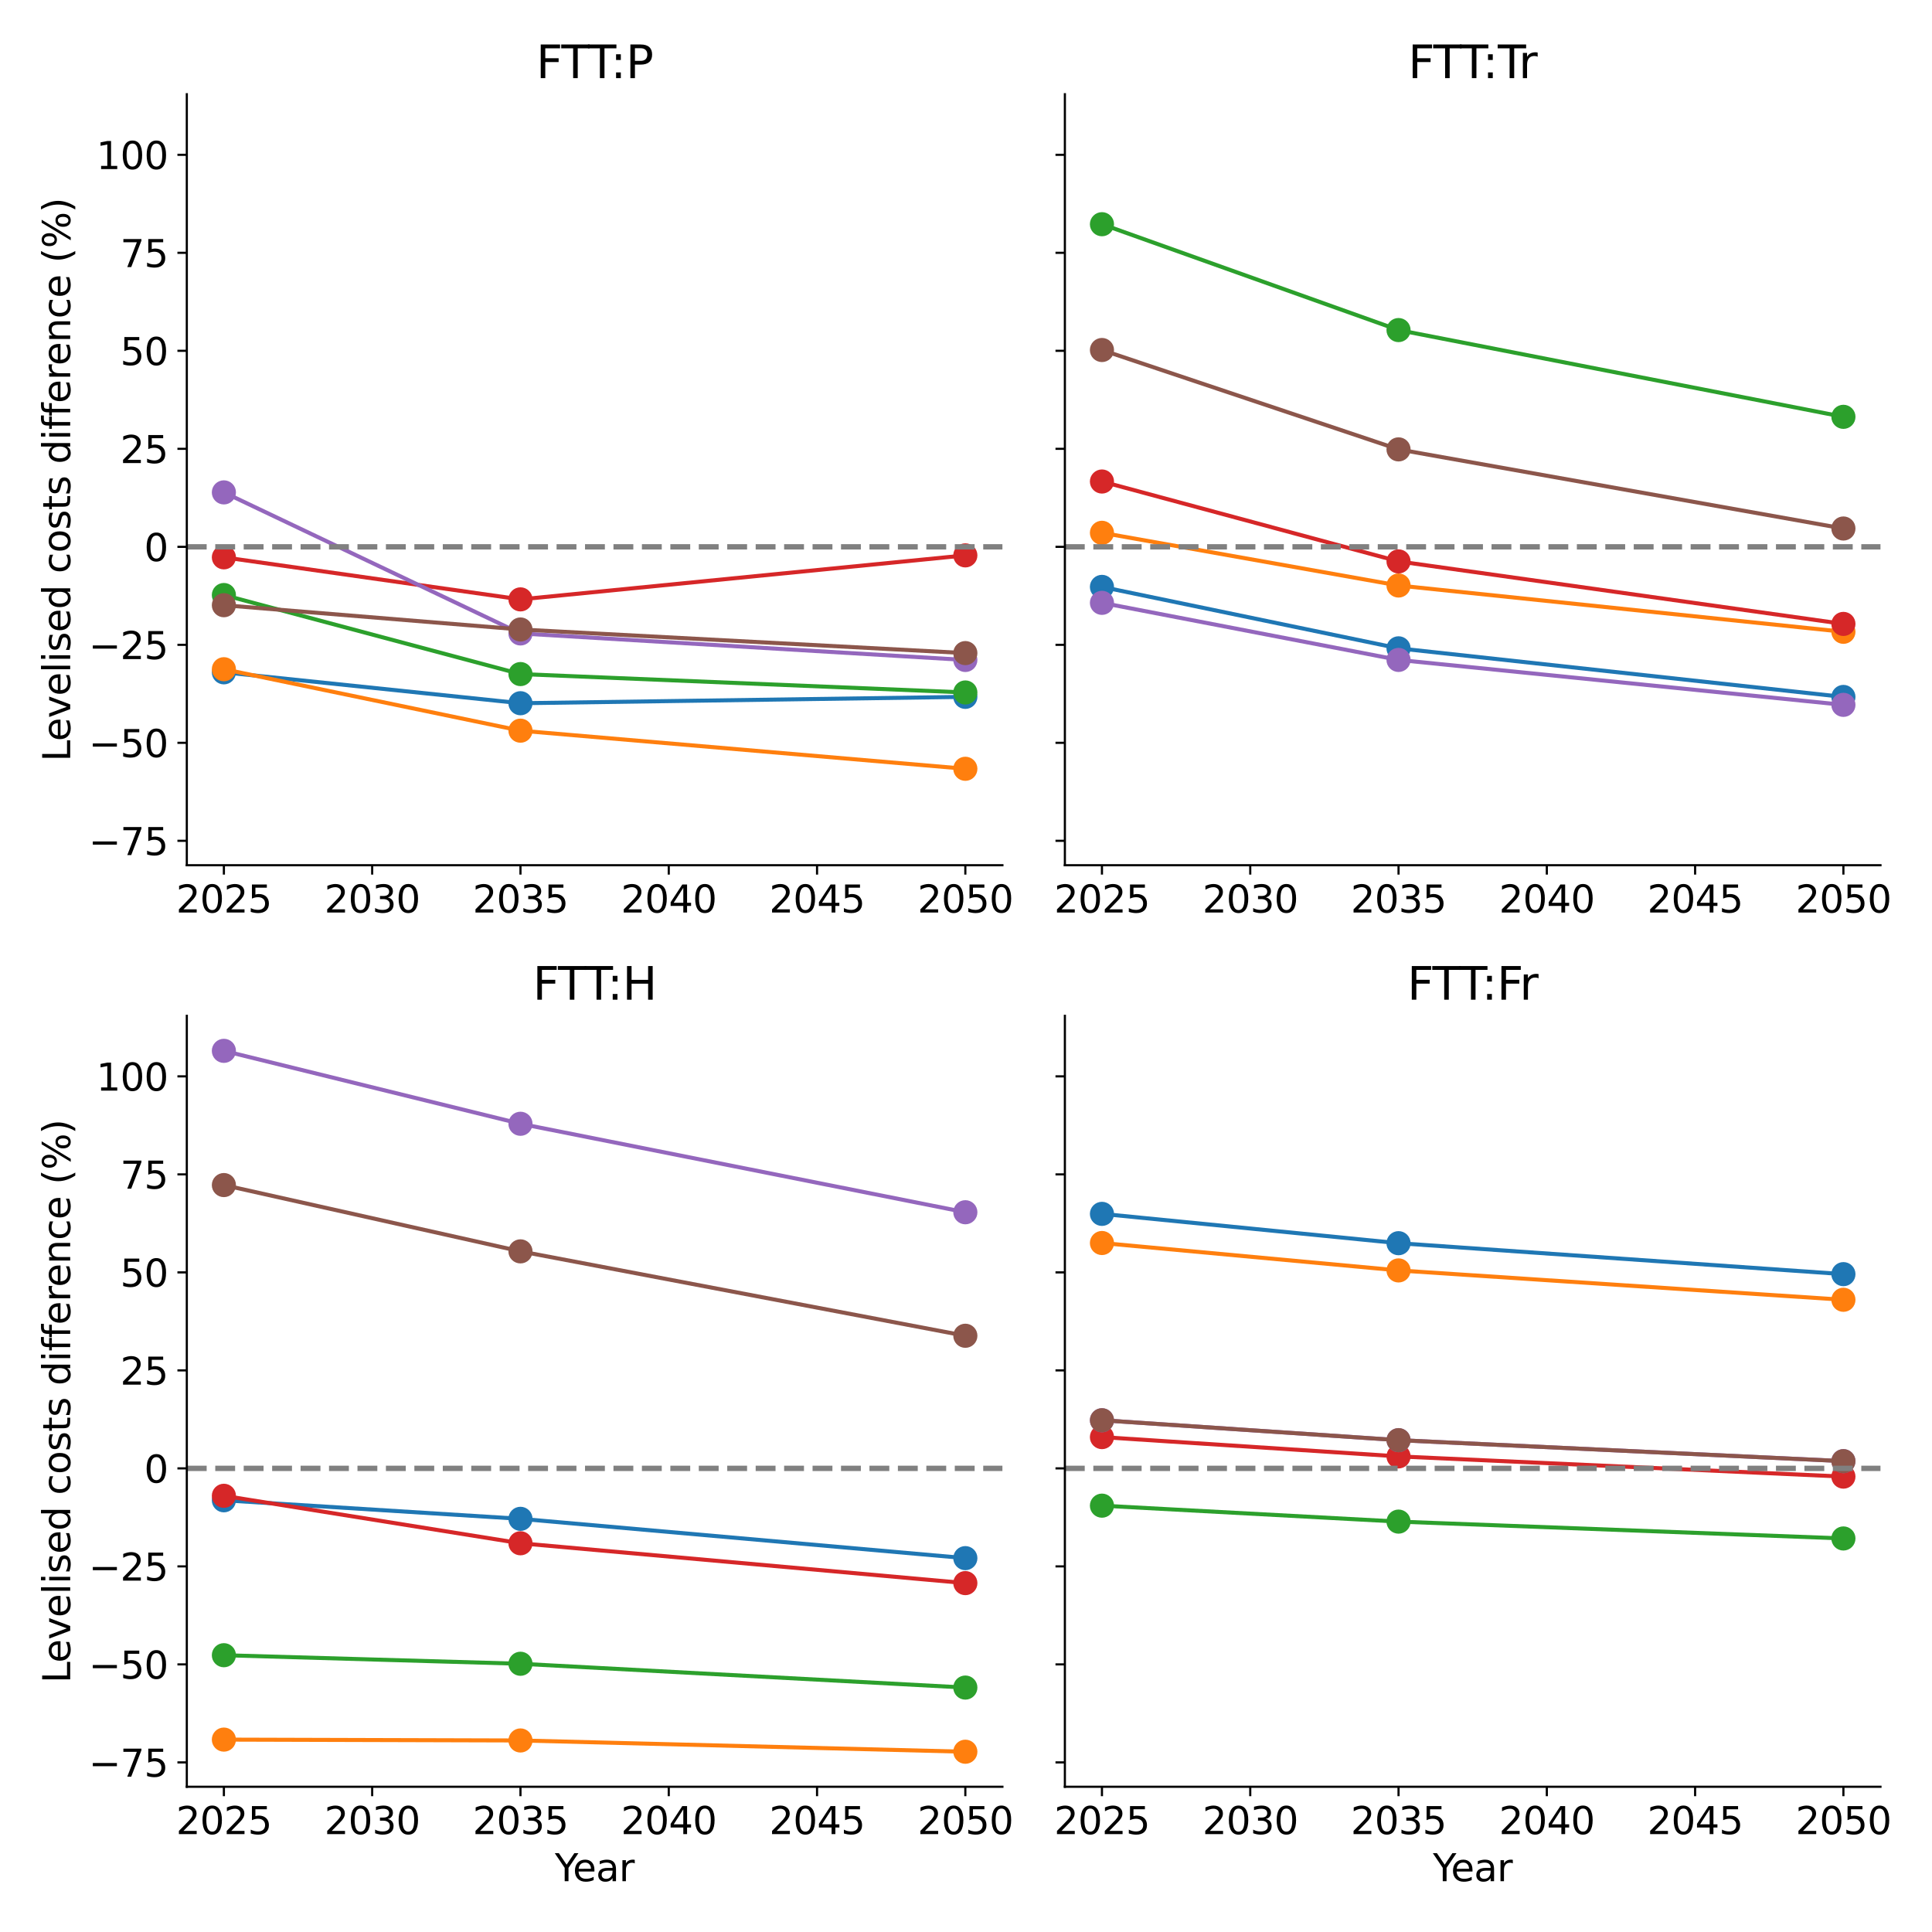 <?xml version="1.0" encoding="utf-8" standalone="no"?>
<!DOCTYPE svg PUBLIC "-//W3C//DTD SVG 1.1//EN"
  "http://www.w3.org/Graphics/SVG/1.1/DTD/svg11.dtd">
<svg xmlns:xlink="http://www.w3.org/1999/xlink" width="720pt" height="720pt" viewBox="0 0 720 720" xmlns="http://www.w3.org/2000/svg" version="1.1">
 <defs>
  <style type="text/css">*{stroke-linejoin: round; stroke-linecap: butt}</style>
 </defs>
 <g id="figure_1">
  <g id="patch_1">
   <path d="M 0 720 
L 720 720 
L 720 0 
L 0 0 
z
" style="fill: #ffffff"/>
  </g>
  <g id="axes_1">
   <g id="patch_2">
    <path d="M 69.62 322.44 
L 373.57 322.44 
L 373.57 35.12 
L 69.62 35.12 
z
" style="fill: #ffffff"/>
   </g>
   <g id="matplotlib.axis_1">
    <g id="xtick_1">
     <g id="line2d_1">
      <defs>
       <path id="m046d475e9e" d="M 0 0 
L 0 3.5 
" style="stroke: #000000; stroke-width: 0.8"/>
      </defs>
      <g>
       <use xlink:href="#m046d475e9e" x="83.436" y="322.44" style="stroke: #000000; stroke-width: 0.8"/>
      </g>
     </g>
     <g id="text_1">
      <!-- 2025 -->
      <g transform="translate(65.621 340.078) scale(0.14 -0.14)">
       <defs>
        <path id="DejaVuSans-32" d="M 1228 531 
L 3431 531 
L 3431 0 
L 469 0 
L 469 531 
Q 828 903 1448 1529 
Q 2069 2156 2228 2338 
Q 2531 2678 2651 2914 
Q 2772 3150 2772 3378 
Q 2772 3750 2511 3984 
Q 2250 4219 1831 4219 
Q 1534 4219 1204 4116 
Q 875 4013 500 3803 
L 500 4441 
Q 881 4594 1212 4672 
Q 1544 4750 1819 4750 
Q 2544 4750 2975 4387 
Q 3406 4025 3406 3419 
Q 3406 3131 3298 2873 
Q 3191 2616 2906 2266 
Q 2828 2175 2409 1742 
Q 1991 1309 1228 531 
z
" transform="scale(0.016)"/>
        <path id="DejaVuSans-30" d="M 2034 4250 
Q 1547 4250 1301 3770 
Q 1056 3291 1056 2328 
Q 1056 1369 1301 889 
Q 1547 409 2034 409 
Q 2525 409 2770 889 
Q 3016 1369 3016 2328 
Q 3016 3291 2770 3770 
Q 2525 4250 2034 4250 
z
M 2034 4750 
Q 2819 4750 3233 4129 
Q 3647 3509 3647 2328 
Q 3647 1150 3233 529 
Q 2819 -91 2034 -91 
Q 1250 -91 836 529 
Q 422 1150 422 2328 
Q 422 3509 836 4129 
Q 1250 4750 2034 4750 
z
" transform="scale(0.016)"/>
        <path id="DejaVuSans-35" d="M 691 4666 
L 3169 4666 
L 3169 4134 
L 1269 4134 
L 1269 2991 
Q 1406 3038 1543 3061 
Q 1681 3084 1819 3084 
Q 2600 3084 3056 2656 
Q 3513 2228 3513 1497 
Q 3513 744 3044 326 
Q 2575 -91 1722 -91 
Q 1428 -91 1123 -41 
Q 819 9 494 109 
L 494 744 
Q 775 591 1075 516 
Q 1375 441 1709 441 
Q 2250 441 2565 725 
Q 2881 1009 2881 1497 
Q 2881 1984 2565 2268 
Q 2250 2553 1709 2553 
Q 1456 2553 1204 2497 
Q 953 2441 691 2322 
L 691 4666 
z
" transform="scale(0.016)"/>
       </defs>
       <use xlink:href="#DejaVuSans-32"/>
       <use xlink:href="#DejaVuSans-30" x="63.623"/>
       <use xlink:href="#DejaVuSans-32" x="127.246"/>
       <use xlink:href="#DejaVuSans-35" x="190.869"/>
      </g>
     </g>
    </g>
    <g id="xtick_2">
     <g id="line2d_2">
      <g>
       <use xlink:href="#m046d475e9e" x="138.7" y="322.44" style="stroke: #000000; stroke-width: 0.8"/>
      </g>
     </g>
     <g id="text_2">
      <!-- 2030 -->
      <g transform="translate(120.885 340.078) scale(0.14 -0.14)">
       <defs>
        <path id="DejaVuSans-33" d="M 2597 2516 
Q 3050 2419 3304 2112 
Q 3559 1806 3559 1356 
Q 3559 666 3084 287 
Q 2609 -91 1734 -91 
Q 1441 -91 1130 -33 
Q 819 25 488 141 
L 488 750 
Q 750 597 1062 519 
Q 1375 441 1716 441 
Q 2309 441 2620 675 
Q 2931 909 2931 1356 
Q 2931 1769 2642 2001 
Q 2353 2234 1838 2234 
L 1294 2234 
L 1294 2753 
L 1863 2753 
Q 2328 2753 2575 2939 
Q 2822 3125 2822 3475 
Q 2822 3834 2567 4026 
Q 2313 4219 1838 4219 
Q 1578 4219 1281 4162 
Q 984 4106 628 3988 
L 628 4550 
Q 988 4650 1302 4700 
Q 1616 4750 1894 4750 
Q 2613 4750 3031 4423 
Q 3450 4097 3450 3541 
Q 3450 3153 3228 2886 
Q 3006 2619 2597 2516 
z
" transform="scale(0.016)"/>
       </defs>
       <use xlink:href="#DejaVuSans-32"/>
       <use xlink:href="#DejaVuSans-30" x="63.623"/>
       <use xlink:href="#DejaVuSans-33" x="127.246"/>
       <use xlink:href="#DejaVuSans-30" x="190.869"/>
      </g>
     </g>
    </g>
    <g id="xtick_3">
     <g id="line2d_3">
      <g>
       <use xlink:href="#m046d475e9e" x="193.963" y="322.44" style="stroke: #000000; stroke-width: 0.8"/>
      </g>
     </g>
     <g id="text_3">
      <!-- 2035 -->
      <g transform="translate(176.148 340.078) scale(0.14 -0.14)">
       <use xlink:href="#DejaVuSans-32"/>
       <use xlink:href="#DejaVuSans-30" x="63.623"/>
       <use xlink:href="#DejaVuSans-33" x="127.246"/>
       <use xlink:href="#DejaVuSans-35" x="190.869"/>
      </g>
     </g>
    </g>
    <g id="xtick_4">
     <g id="line2d_4">
      <g>
       <use xlink:href="#m046d475e9e" x="249.227" y="322.44" style="stroke: #000000; stroke-width: 0.8"/>
      </g>
     </g>
     <g id="text_4">
      <!-- 2040 -->
      <g transform="translate(231.412 340.078) scale(0.14 -0.14)">
       <defs>
        <path id="DejaVuSans-34" d="M 2419 4116 
L 825 1625 
L 2419 1625 
L 2419 4116 
z
M 2253 4666 
L 3047 4666 
L 3047 1625 
L 3713 1625 
L 3713 1100 
L 3047 1100 
L 3047 0 
L 2419 0 
L 2419 1100 
L 313 1100 
L 313 1709 
L 2253 4666 
z
" transform="scale(0.016)"/>
       </defs>
       <use xlink:href="#DejaVuSans-32"/>
       <use xlink:href="#DejaVuSans-30" x="63.623"/>
       <use xlink:href="#DejaVuSans-34" x="127.246"/>
       <use xlink:href="#DejaVuSans-30" x="190.869"/>
      </g>
     </g>
    </g>
    <g id="xtick_5">
     <g id="line2d_5">
      <g>
       <use xlink:href="#m046d475e9e" x="304.49" y="322.44" style="stroke: #000000; stroke-width: 0.8"/>
      </g>
     </g>
     <g id="text_5">
      <!-- 2045 -->
      <g transform="translate(286.675 340.078) scale(0.14 -0.14)">
       <use xlink:href="#DejaVuSans-32"/>
       <use xlink:href="#DejaVuSans-30" x="63.623"/>
       <use xlink:href="#DejaVuSans-34" x="127.246"/>
       <use xlink:href="#DejaVuSans-35" x="190.869"/>
      </g>
     </g>
    </g>
    <g id="xtick_6">
     <g id="line2d_6">
      <g>
       <use xlink:href="#m046d475e9e" x="359.754" y="322.44" style="stroke: #000000; stroke-width: 0.8"/>
      </g>
     </g>
     <g id="text_6">
      <!-- 2050 -->
      <g transform="translate(341.939 340.078) scale(0.14 -0.14)">
       <use xlink:href="#DejaVuSans-32"/>
       <use xlink:href="#DejaVuSans-30" x="63.623"/>
       <use xlink:href="#DejaVuSans-35" x="127.246"/>
       <use xlink:href="#DejaVuSans-30" x="190.869"/>
      </g>
     </g>
    </g>
   </g>
   <g id="matplotlib.axis_2">
    <g id="ytick_1">
     <g id="line2d_7">
      <defs>
       <path id="ma4698ce642" d="M 0 0 
L -3.5 0 
" style="stroke: #000000; stroke-width: 0.8"/>
      </defs>
      <g>
       <use xlink:href="#ma4698ce642" x="69.62" y="313.351" style="stroke: #000000; stroke-width: 0.8"/>
      </g>
     </g>
     <g id="text_7">
      <!-- −75 -->
      <g transform="translate(33.073 318.67) scale(0.14 -0.14)">
       <defs>
        <path id="DejaVuSans-2212" d="M 678 2272 
L 4684 2272 
L 4684 1741 
L 678 1741 
L 678 2272 
z
" transform="scale(0.016)"/>
        <path id="DejaVuSans-37" d="M 525 4666 
L 3525 4666 
L 3525 4397 
L 1831 0 
L 1172 0 
L 2766 4134 
L 525 4134 
L 525 4666 
z
" transform="scale(0.016)"/>
       </defs>
       <use xlink:href="#DejaVuSans-2212"/>
       <use xlink:href="#DejaVuSans-37" x="83.789"/>
       <use xlink:href="#DejaVuSans-35" x="147.412"/>
      </g>
     </g>
    </g>
    <g id="ytick_2">
     <g id="line2d_8">
      <g>
       <use xlink:href="#ma4698ce642" x="69.62" y="276.828" style="stroke: #000000; stroke-width: 0.8"/>
      </g>
     </g>
     <g id="text_8">
      <!-- −50 -->
      <g transform="translate(33.073 282.147) scale(0.14 -0.14)">
       <use xlink:href="#DejaVuSans-2212"/>
       <use xlink:href="#DejaVuSans-35" x="83.789"/>
       <use xlink:href="#DejaVuSans-30" x="147.412"/>
      </g>
     </g>
    </g>
    <g id="ytick_3">
     <g id="line2d_9">
      <g>
       <use xlink:href="#ma4698ce642" x="69.62" y="240.305" style="stroke: #000000; stroke-width: 0.8"/>
      </g>
     </g>
     <g id="text_9">
      <!-- −25 -->
      <g transform="translate(33.073 245.624) scale(0.14 -0.14)">
       <use xlink:href="#DejaVuSans-2212"/>
       <use xlink:href="#DejaVuSans-32" x="83.789"/>
       <use xlink:href="#DejaVuSans-35" x="147.412"/>
      </g>
     </g>
    </g>
    <g id="ytick_4">
     <g id="line2d_10">
      <g>
       <use xlink:href="#ma4698ce642" x="69.62" y="203.782" style="stroke: #000000; stroke-width: 0.8"/>
      </g>
     </g>
     <g id="text_10">
      <!-- 0 -->
      <g transform="translate(53.712 209.101) scale(0.14 -0.14)">
       <use xlink:href="#DejaVuSans-30"/>
      </g>
     </g>
    </g>
    <g id="ytick_5">
     <g id="line2d_11">
      <g>
       <use xlink:href="#ma4698ce642" x="69.62" y="167.259" style="stroke: #000000; stroke-width: 0.8"/>
      </g>
     </g>
     <g id="text_11">
      <!-- 25 -->
      <g transform="translate(44.805 172.578) scale(0.14 -0.14)">
       <use xlink:href="#DejaVuSans-32"/>
       <use xlink:href="#DejaVuSans-35" x="63.623"/>
      </g>
     </g>
    </g>
    <g id="ytick_6">
     <g id="line2d_12">
      <g>
       <use xlink:href="#ma4698ce642" x="69.62" y="130.737" style="stroke: #000000; stroke-width: 0.8"/>
      </g>
     </g>
     <g id="text_12">
      <!-- 50 -->
      <g transform="translate(44.805 136.055) scale(0.14 -0.14)">
       <use xlink:href="#DejaVuSans-35"/>
       <use xlink:href="#DejaVuSans-30" x="63.623"/>
      </g>
     </g>
    </g>
    <g id="ytick_7">
     <g id="line2d_13">
      <g>
       <use xlink:href="#ma4698ce642" x="69.62" y="94.214" style="stroke: #000000; stroke-width: 0.8"/>
      </g>
     </g>
     <g id="text_13">
      <!-- 75 -->
      <g transform="translate(44.805 99.533) scale(0.14 -0.14)">
       <use xlink:href="#DejaVuSans-37"/>
       <use xlink:href="#DejaVuSans-35" x="63.623"/>
      </g>
     </g>
    </g>
    <g id="ytick_8">
     <g id="line2d_14">
      <g>
       <use xlink:href="#ma4698ce642" x="69.62" y="57.691" style="stroke: #000000; stroke-width: 0.8"/>
      </g>
     </g>
     <g id="text_14">
      <!-- 100 -->
      <g transform="translate(35.898 63.01) scale(0.14 -0.14)">
       <defs>
        <path id="DejaVuSans-31" d="M 794 531 
L 1825 531 
L 1825 4091 
L 703 3866 
L 703 4441 
L 1819 4666 
L 2450 4666 
L 2450 531 
L 3481 531 
L 3481 0 
L 794 0 
L 794 531 
z
" transform="scale(0.016)"/>
       </defs>
       <use xlink:href="#DejaVuSans-31"/>
       <use xlink:href="#DejaVuSans-30" x="63.623"/>
       <use xlink:href="#DejaVuSans-30" x="127.246"/>
      </g>
     </g>
    </g>
    <g id="text_15">
     <!-- Levelised costs difference (%) -->
     <g transform="translate(26.162 283.803) rotate(-90) scale(0.14 -0.14)">
      <defs>
       <path id="DejaVuSans-4c" d="M 628 4666 
L 1259 4666 
L 1259 531 
L 3531 531 
L 3531 0 
L 628 0 
L 628 4666 
z
" transform="scale(0.016)"/>
       <path id="DejaVuSans-65" d="M 3597 1894 
L 3597 1613 
L 953 1613 
Q 991 1019 1311 708 
Q 1631 397 2203 397 
Q 2534 397 2845 478 
Q 3156 559 3463 722 
L 3463 178 
Q 3153 47 2828 -22 
Q 2503 -91 2169 -91 
Q 1331 -91 842 396 
Q 353 884 353 1716 
Q 353 2575 817 3079 
Q 1281 3584 2069 3584 
Q 2775 3584 3186 3129 
Q 3597 2675 3597 1894 
z
M 3022 2063 
Q 3016 2534 2758 2815 
Q 2500 3097 2075 3097 
Q 1594 3097 1305 2825 
Q 1016 2553 972 2059 
L 3022 2063 
z
" transform="scale(0.016)"/>
       <path id="DejaVuSans-76" d="M 191 3500 
L 800 3500 
L 1894 563 
L 2988 3500 
L 3597 3500 
L 2284 0 
L 1503 0 
L 191 3500 
z
" transform="scale(0.016)"/>
       <path id="DejaVuSans-6c" d="M 603 4863 
L 1178 4863 
L 1178 0 
L 603 0 
L 603 4863 
z
" transform="scale(0.016)"/>
       <path id="DejaVuSans-69" d="M 603 3500 
L 1178 3500 
L 1178 0 
L 603 0 
L 603 3500 
z
M 603 4863 
L 1178 4863 
L 1178 4134 
L 603 4134 
L 603 4863 
z
" transform="scale(0.016)"/>
       <path id="DejaVuSans-73" d="M 2834 3397 
L 2834 2853 
Q 2591 2978 2328 3040 
Q 2066 3103 1784 3103 
Q 1356 3103 1142 2972 
Q 928 2841 928 2578 
Q 928 2378 1081 2264 
Q 1234 2150 1697 2047 
L 1894 2003 
Q 2506 1872 2764 1633 
Q 3022 1394 3022 966 
Q 3022 478 2636 193 
Q 2250 -91 1575 -91 
Q 1294 -91 989 -36 
Q 684 19 347 128 
L 347 722 
Q 666 556 975 473 
Q 1284 391 1588 391 
Q 1994 391 2212 530 
Q 2431 669 2431 922 
Q 2431 1156 2273 1281 
Q 2116 1406 1581 1522 
L 1381 1569 
Q 847 1681 609 1914 
Q 372 2147 372 2553 
Q 372 3047 722 3315 
Q 1072 3584 1716 3584 
Q 2034 3584 2315 3537 
Q 2597 3491 2834 3397 
z
" transform="scale(0.016)"/>
       <path id="DejaVuSans-64" d="M 2906 2969 
L 2906 4863 
L 3481 4863 
L 3481 0 
L 2906 0 
L 2906 525 
Q 2725 213 2448 61 
Q 2172 -91 1784 -91 
Q 1150 -91 751 415 
Q 353 922 353 1747 
Q 353 2572 751 3078 
Q 1150 3584 1784 3584 
Q 2172 3584 2448 3432 
Q 2725 3281 2906 2969 
z
M 947 1747 
Q 947 1113 1208 752 
Q 1469 391 1925 391 
Q 2381 391 2643 752 
Q 2906 1113 2906 1747 
Q 2906 2381 2643 2742 
Q 2381 3103 1925 3103 
Q 1469 3103 1208 2742 
Q 947 2381 947 1747 
z
" transform="scale(0.016)"/>
       <path id="DejaVuSans-20" transform="scale(0.016)"/>
       <path id="DejaVuSans-63" d="M 3122 3366 
L 3122 2828 
Q 2878 2963 2633 3030 
Q 2388 3097 2138 3097 
Q 1578 3097 1268 2742 
Q 959 2388 959 1747 
Q 959 1106 1268 751 
Q 1578 397 2138 397 
Q 2388 397 2633 464 
Q 2878 531 3122 666 
L 3122 134 
Q 2881 22 2623 -34 
Q 2366 -91 2075 -91 
Q 1284 -91 818 406 
Q 353 903 353 1747 
Q 353 2603 823 3093 
Q 1294 3584 2113 3584 
Q 2378 3584 2631 3529 
Q 2884 3475 3122 3366 
z
" transform="scale(0.016)"/>
       <path id="DejaVuSans-6f" d="M 1959 3097 
Q 1497 3097 1228 2736 
Q 959 2375 959 1747 
Q 959 1119 1226 758 
Q 1494 397 1959 397 
Q 2419 397 2687 759 
Q 2956 1122 2956 1747 
Q 2956 2369 2687 2733 
Q 2419 3097 1959 3097 
z
M 1959 3584 
Q 2709 3584 3137 3096 
Q 3566 2609 3566 1747 
Q 3566 888 3137 398 
Q 2709 -91 1959 -91 
Q 1206 -91 779 398 
Q 353 888 353 1747 
Q 353 2609 779 3096 
Q 1206 3584 1959 3584 
z
" transform="scale(0.016)"/>
       <path id="DejaVuSans-74" d="M 1172 4494 
L 1172 3500 
L 2356 3500 
L 2356 3053 
L 1172 3053 
L 1172 1153 
Q 1172 725 1289 603 
Q 1406 481 1766 481 
L 2356 481 
L 2356 0 
L 1766 0 
Q 1100 0 847 248 
Q 594 497 594 1153 
L 594 3053 
L 172 3053 
L 172 3500 
L 594 3500 
L 594 4494 
L 1172 4494 
z
" transform="scale(0.016)"/>
       <path id="DejaVuSans-66" d="M 2375 4863 
L 2375 4384 
L 1825 4384 
Q 1516 4384 1395 4259 
Q 1275 4134 1275 3809 
L 1275 3500 
L 2222 3500 
L 2222 3053 
L 1275 3053 
L 1275 0 
L 697 0 
L 697 3053 
L 147 3053 
L 147 3500 
L 697 3500 
L 697 3744 
Q 697 4328 969 4595 
Q 1241 4863 1831 4863 
L 2375 4863 
z
" transform="scale(0.016)"/>
       <path id="DejaVuSans-72" d="M 2631 2963 
Q 2534 3019 2420 3045 
Q 2306 3072 2169 3072 
Q 1681 3072 1420 2755 
Q 1159 2438 1159 1844 
L 1159 0 
L 581 0 
L 581 3500 
L 1159 3500 
L 1159 2956 
Q 1341 3275 1631 3429 
Q 1922 3584 2338 3584 
Q 2397 3584 2469 3576 
Q 2541 3569 2628 3553 
L 2631 2963 
z
" transform="scale(0.016)"/>
       <path id="DejaVuSans-6e" d="M 3513 2113 
L 3513 0 
L 2938 0 
L 2938 2094 
Q 2938 2591 2744 2837 
Q 2550 3084 2163 3084 
Q 1697 3084 1428 2787 
Q 1159 2491 1159 1978 
L 1159 0 
L 581 0 
L 581 3500 
L 1159 3500 
L 1159 2956 
Q 1366 3272 1645 3428 
Q 1925 3584 2291 3584 
Q 2894 3584 3203 3211 
Q 3513 2838 3513 2113 
z
" transform="scale(0.016)"/>
       <path id="DejaVuSans-28" d="M 1984 4856 
Q 1566 4138 1362 3434 
Q 1159 2731 1159 2009 
Q 1159 1288 1364 580 
Q 1569 -128 1984 -844 
L 1484 -844 
Q 1016 -109 783 600 
Q 550 1309 550 2009 
Q 550 2706 781 3412 
Q 1013 4119 1484 4856 
L 1984 4856 
z
" transform="scale(0.016)"/>
       <path id="DejaVuSans-25" d="M 4653 2053 
Q 4381 2053 4226 1822 
Q 4072 1591 4072 1178 
Q 4072 772 4226 539 
Q 4381 306 4653 306 
Q 4919 306 5073 539 
Q 5228 772 5228 1178 
Q 5228 1588 5073 1820 
Q 4919 2053 4653 2053 
z
M 4653 2450 
Q 5147 2450 5437 2106 
Q 5728 1763 5728 1178 
Q 5728 594 5436 251 
Q 5144 -91 4653 -91 
Q 4153 -91 3862 251 
Q 3572 594 3572 1178 
Q 3572 1766 3864 2108 
Q 4156 2450 4653 2450 
z
M 1428 4353 
Q 1159 4353 1004 4120 
Q 850 3888 850 3481 
Q 850 3069 1003 2837 
Q 1156 2606 1428 2606 
Q 1700 2606 1854 2837 
Q 2009 3069 2009 3481 
Q 2009 3884 1853 4118 
Q 1697 4353 1428 4353 
z
M 4250 4750 
L 4750 4750 
L 1831 -91 
L 1331 -91 
L 4250 4750 
z
M 1428 4750 
Q 1922 4750 2215 4408 
Q 2509 4066 2509 3481 
Q 2509 2891 2217 2550 
Q 1925 2209 1428 2209 
Q 931 2209 642 2551 
Q 353 2894 353 3481 
Q 353 4063 643 4406 
Q 934 4750 1428 4750 
z
" transform="scale(0.016)"/>
       <path id="DejaVuSans-29" d="M 513 4856 
L 1013 4856 
Q 1481 4119 1714 3412 
Q 1947 2706 1947 2009 
Q 1947 1309 1714 600 
Q 1481 -109 1013 -844 
L 513 -844 
Q 928 -128 1133 580 
Q 1338 1288 1338 2009 
Q 1338 2731 1133 3434 
Q 928 4138 513 4856 
z
" transform="scale(0.016)"/>
      </defs>
      <use xlink:href="#DejaVuSans-4c"/>
      <use xlink:href="#DejaVuSans-65" x="53.963"/>
      <use xlink:href="#DejaVuSans-76" x="115.486"/>
      <use xlink:href="#DejaVuSans-65" x="174.666"/>
      <use xlink:href="#DejaVuSans-6c" x="236.189"/>
      <use xlink:href="#DejaVuSans-69" x="263.973"/>
      <use xlink:href="#DejaVuSans-73" x="291.756"/>
      <use xlink:href="#DejaVuSans-65" x="343.855"/>
      <use xlink:href="#DejaVuSans-64" x="405.379"/>
      <use xlink:href="#DejaVuSans-20" x="468.855"/>
      <use xlink:href="#DejaVuSans-63" x="500.643"/>
      <use xlink:href="#DejaVuSans-6f" x="555.623"/>
      <use xlink:href="#DejaVuSans-73" x="616.805"/>
      <use xlink:href="#DejaVuSans-74" x="668.904"/>
      <use xlink:href="#DejaVuSans-73" x="708.113"/>
      <use xlink:href="#DejaVuSans-20" x="760.213"/>
      <use xlink:href="#DejaVuSans-64" x="792"/>
      <use xlink:href="#DejaVuSans-69" x="855.477"/>
      <use xlink:href="#DejaVuSans-66" x="883.26"/>
      <use xlink:href="#DejaVuSans-66" x="918.465"/>
      <use xlink:href="#DejaVuSans-65" x="953.67"/>
      <use xlink:href="#DejaVuSans-72" x="1015.193"/>
      <use xlink:href="#DejaVuSans-65" x="1054.057"/>
      <use xlink:href="#DejaVuSans-6e" x="1115.58"/>
      <use xlink:href="#DejaVuSans-63" x="1178.959"/>
      <use xlink:href="#DejaVuSans-65" x="1233.939"/>
      <use xlink:href="#DejaVuSans-20" x="1295.463"/>
      <use xlink:href="#DejaVuSans-28" x="1327.25"/>
      <use xlink:href="#DejaVuSans-25" x="1366.264"/>
      <use xlink:href="#DejaVuSans-29" x="1461.283"/>
     </g>
    </g>
   </g>
   <g id="line2d_15">
    <path d="M 83.436 250.553 
L 193.963 262.071 
L 359.754 259.696 
" clip-path="url(#pf959193fa4)" style="fill: none; stroke: #1f77b4; stroke-width: 1.5; stroke-linecap: square"/>
    <defs>
     <path id="mc2c45022a5" d="M 0 4 
C 1.061 4 2.078 3.579 2.828 2.828 
C 3.579 2.078 4 1.061 4 0 
C 4 -1.061 3.579 -2.078 2.828 -2.828 
C 2.078 -3.579 1.061 -4 0 -4 
C -1.061 -4 -2.078 -3.579 -2.828 -2.828 
C -3.579 -2.078 -4 -1.061 -4 0 
C -4 1.061 -3.579 2.078 -2.828 2.828 
C -2.078 3.579 -1.061 4 0 4 
z
" style="stroke: #1f77b4"/>
    </defs>
    <g clip-path="url(#pf959193fa4)">
     <use xlink:href="#mc2c45022a5" x="83.436" y="250.553" style="fill: #1f77b4; stroke: #1f77b4"/>
     <use xlink:href="#mc2c45022a5" x="193.963" y="262.071" style="fill: #1f77b4; stroke: #1f77b4"/>
     <use xlink:href="#mc2c45022a5" x="359.754" y="259.696" style="fill: #1f77b4; stroke: #1f77b4"/>
    </g>
   </g>
   <g id="line2d_16">
    <path d="M 83.436 249.398 
L 193.963 272.3 
L 359.754 286.503 
" clip-path="url(#pf959193fa4)" style="fill: none; stroke: #ff7f0e; stroke-width: 1.5; stroke-linecap: square"/>
    <defs>
     <path id="me47b0b3d3d" d="M 0 4 
C 1.061 4 2.078 3.579 2.828 2.828 
C 3.579 2.078 4 1.061 4 0 
C 4 -1.061 3.579 -2.078 2.828 -2.828 
C 2.078 -3.579 1.061 -4 0 -4 
C -1.061 -4 -2.078 -3.579 -2.828 -2.828 
C -3.579 -2.078 -4 -1.061 -4 0 
C -4 1.061 -3.579 2.078 -2.828 2.828 
C -2.078 3.579 -1.061 4 0 4 
z
" style="stroke: #ff7f0e"/>
    </defs>
    <g clip-path="url(#pf959193fa4)">
     <use xlink:href="#me47b0b3d3d" x="83.436" y="249.398" style="fill: #ff7f0e; stroke: #ff7f0e"/>
     <use xlink:href="#me47b0b3d3d" x="193.963" y="272.3" style="fill: #ff7f0e; stroke: #ff7f0e"/>
     <use xlink:href="#me47b0b3d3d" x="359.754" y="286.503" style="fill: #ff7f0e; stroke: #ff7f0e"/>
    </g>
   </g>
   <g id="line2d_17">
    <path d="M 83.436 221.749 
L 193.963 251.205 
L 359.754 258.065 
" clip-path="url(#pf959193fa4)" style="fill: none; stroke: #2ca02c; stroke-width: 1.5; stroke-linecap: square"/>
    <defs>
     <path id="me6409ef0ba" d="M 0 4 
C 1.061 4 2.078 3.579 2.828 2.828 
C 3.579 2.078 4 1.061 4 0 
C 4 -1.061 3.579 -2.078 2.828 -2.828 
C 2.078 -3.579 1.061 -4 0 -4 
C -1.061 -4 -2.078 -3.579 -2.828 -2.828 
C -3.579 -2.078 -4 -1.061 -4 0 
C -4 1.061 -3.579 2.078 -2.828 2.828 
C -2.078 3.579 -1.061 4 0 4 
z
" style="stroke: #2ca02c"/>
    </defs>
    <g clip-path="url(#pf959193fa4)">
     <use xlink:href="#me6409ef0ba" x="83.436" y="221.749" style="fill: #2ca02c; stroke: #2ca02c"/>
     <use xlink:href="#me6409ef0ba" x="193.963" y="251.205" style="fill: #2ca02c; stroke: #2ca02c"/>
     <use xlink:href="#me6409ef0ba" x="359.754" y="258.065" style="fill: #2ca02c; stroke: #2ca02c"/>
    </g>
   </g>
   <g id="line2d_18">
    <path d="M 83.436 207.7 
L 193.963 223.372 
L 359.754 206.973 
" clip-path="url(#pf959193fa4)" style="fill: none; stroke: #d62728; stroke-width: 1.5; stroke-linecap: square"/>
    <defs>
     <path id="mdf50e399f1" d="M 0 4 
C 1.061 4 2.078 3.579 2.828 2.828 
C 3.579 2.078 4 1.061 4 0 
C 4 -1.061 3.579 -2.078 2.828 -2.828 
C 2.078 -3.579 1.061 -4 0 -4 
C -1.061 -4 -2.078 -3.579 -2.828 -2.828 
C -3.579 -2.078 -4 -1.061 -4 0 
C -4 1.061 -3.579 2.078 -2.828 2.828 
C -2.078 3.579 -1.061 4 0 4 
z
" style="stroke: #d62728"/>
    </defs>
    <g clip-path="url(#pf959193fa4)">
     <use xlink:href="#mdf50e399f1" x="83.436" y="207.7" style="fill: #d62728; stroke: #d62728"/>
     <use xlink:href="#mdf50e399f1" x="193.963" y="223.372" style="fill: #d62728; stroke: #d62728"/>
     <use xlink:href="#mdf50e399f1" x="359.754" y="206.973" style="fill: #d62728; stroke: #d62728"/>
    </g>
   </g>
   <g id="line2d_19">
    <path d="M 83.436 183.497 
L 193.963 236.067 
L 359.754 245.949 
" clip-path="url(#pf959193fa4)" style="fill: none; stroke: #9467bd; stroke-width: 1.5; stroke-linecap: square"/>
    <defs>
     <path id="m5643cf733b" d="M 0 4 
C 1.061 4 2.078 3.579 2.828 2.828 
C 3.579 2.078 4 1.061 4 0 
C 4 -1.061 3.579 -2.078 2.828 -2.828 
C 2.078 -3.579 1.061 -4 0 -4 
C -1.061 -4 -2.078 -3.579 -2.828 -2.828 
C -3.579 -2.078 -4 -1.061 -4 0 
C -4 1.061 -3.579 2.078 -2.828 2.828 
C -2.078 3.579 -1.061 4 0 4 
z
" style="stroke: #9467bd"/>
    </defs>
    <g clip-path="url(#pf959193fa4)">
     <use xlink:href="#m5643cf733b" x="83.436" y="183.497" style="fill: #9467bd; stroke: #9467bd"/>
     <use xlink:href="#m5643cf733b" x="193.963" y="236.067" style="fill: #9467bd; stroke: #9467bd"/>
     <use xlink:href="#m5643cf733b" x="359.754" y="245.949" style="fill: #9467bd; stroke: #9467bd"/>
    </g>
   </g>
   <g id="line2d_20">
    <path d="M 83.436 225.542 
L 193.963 234.592 
L 359.754 243.392 
" clip-path="url(#pf959193fa4)" style="fill: none; stroke: #8c564b; stroke-width: 1.5; stroke-linecap: square"/>
    <defs>
     <path id="m7a689b2eea" d="M 0 4 
C 1.061 4 2.078 3.579 2.828 2.828 
C 3.579 2.078 4 1.061 4 0 
C 4 -1.061 3.579 -2.078 2.828 -2.828 
C 2.078 -3.579 1.061 -4 0 -4 
C -1.061 -4 -2.078 -3.579 -2.828 -2.828 
C -3.579 -2.078 -4 -1.061 -4 0 
C -4 1.061 -3.579 2.078 -2.828 2.828 
C -2.078 3.579 -1.061 4 0 4 
z
" style="stroke: #8c564b"/>
    </defs>
    <g clip-path="url(#pf959193fa4)">
     <use xlink:href="#m7a689b2eea" x="83.436" y="225.542" style="fill: #8c564b; stroke: #8c564b"/>
     <use xlink:href="#m7a689b2eea" x="193.963" y="234.592" style="fill: #8c564b; stroke: #8c564b"/>
     <use xlink:href="#m7a689b2eea" x="359.754" y="243.392" style="fill: #8c564b; stroke: #8c564b"/>
    </g>
   </g>
   <g id="line2d_21">
    <path d="M 69.62 203.782 
L 373.57 203.782 
" clip-path="url(#pf959193fa4)" style="fill: none; stroke-dasharray: 7.4,3.2; stroke-dashoffset: 0; stroke: #808080; stroke-width: 2"/>
   </g>
   <g id="patch_3">
    <path d="M 69.62 322.44 
L 69.62 35.12 
" style="fill: none; stroke: #000000; stroke-width: 0.8; stroke-linejoin: miter; stroke-linecap: square"/>
   </g>
   <g id="patch_4">
    <path d="M 69.62 322.44 
L 373.57 322.44 
" style="fill: none; stroke: #000000; stroke-width: 0.8; stroke-linejoin: miter; stroke-linecap: square"/>
   </g>
   <g id="text_16">
    <!-- FTT:P -->
    <g transform="translate(199.826 29.12) scale(0.168 -0.168)">
     <defs>
      <path id="DejaVuSans-46" d="M 628 4666 
L 3309 4666 
L 3309 4134 
L 1259 4134 
L 1259 2759 
L 3109 2759 
L 3109 2228 
L 1259 2228 
L 1259 0 
L 628 0 
L 628 4666 
z
" transform="scale(0.016)"/>
      <path id="DejaVuSans-54" d="M -19 4666 
L 3928 4666 
L 3928 4134 
L 2272 4134 
L 2272 0 
L 1638 0 
L 1638 4134 
L -19 4134 
L -19 4666 
z
" transform="scale(0.016)"/>
      <path id="DejaVuSans-3a" d="M 750 794 
L 1409 794 
L 1409 0 
L 750 0 
L 750 794 
z
M 750 3309 
L 1409 3309 
L 1409 2516 
L 750 2516 
L 750 3309 
z
" transform="scale(0.016)"/>
      <path id="DejaVuSans-50" d="M 1259 4147 
L 1259 2394 
L 2053 2394 
Q 2494 2394 2734 2622 
Q 2975 2850 2975 3272 
Q 2975 3691 2734 3919 
Q 2494 4147 2053 4147 
L 1259 4147 
z
M 628 4666 
L 2053 4666 
Q 2838 4666 3239 4311 
Q 3641 3956 3641 3272 
Q 3641 2581 3239 2228 
Q 2838 1875 2053 1875 
L 1259 1875 
L 1259 0 
L 628 0 
L 628 4666 
z
" transform="scale(0.016)"/>
     </defs>
     <use xlink:href="#DejaVuSans-46"/>
     <use xlink:href="#DejaVuSans-54" x="55.77"/>
     <use xlink:href="#DejaVuSans-54" x="115.104"/>
     <use xlink:href="#DejaVuSans-3a" x="165.188"/>
     <use xlink:href="#DejaVuSans-50" x="198.879"/>
    </g>
   </g>
  </g>
  <g id="axes_2">
   <g id="patch_5">
    <path d="M 396.85 322.44 
L 700.8 322.44 
L 700.8 35.12 
L 396.85 35.12 
z
" style="fill: #ffffff"/>
   </g>
   <g id="matplotlib.axis_3">
    <g id="xtick_7">
     <g id="line2d_22">
      <g>
       <use xlink:href="#m046d475e9e" x="410.666" y="322.44" style="stroke: #000000; stroke-width: 0.8"/>
      </g>
     </g>
     <g id="text_17">
      <!-- 2025 -->
      <g transform="translate(392.851 340.078) scale(0.14 -0.14)">
       <use xlink:href="#DejaVuSans-32"/>
       <use xlink:href="#DejaVuSans-30" x="63.623"/>
       <use xlink:href="#DejaVuSans-32" x="127.246"/>
       <use xlink:href="#DejaVuSans-35" x="190.869"/>
      </g>
     </g>
    </g>
    <g id="xtick_8">
     <g id="line2d_23">
      <g>
       <use xlink:href="#m046d475e9e" x="465.93" y="322.44" style="stroke: #000000; stroke-width: 0.8"/>
      </g>
     </g>
     <g id="text_18">
      <!-- 2030 -->
      <g transform="translate(448.115 340.078) scale(0.14 -0.14)">
       <use xlink:href="#DejaVuSans-32"/>
       <use xlink:href="#DejaVuSans-30" x="63.623"/>
       <use xlink:href="#DejaVuSans-33" x="127.246"/>
       <use xlink:href="#DejaVuSans-30" x="190.869"/>
      </g>
     </g>
    </g>
    <g id="xtick_9">
     <g id="line2d_24">
      <g>
       <use xlink:href="#m046d475e9e" x="521.193" y="322.44" style="stroke: #000000; stroke-width: 0.8"/>
      </g>
     </g>
     <g id="text_19">
      <!-- 2035 -->
      <g transform="translate(503.378 340.078) scale(0.14 -0.14)">
       <use xlink:href="#DejaVuSans-32"/>
       <use xlink:href="#DejaVuSans-30" x="63.623"/>
       <use xlink:href="#DejaVuSans-33" x="127.246"/>
       <use xlink:href="#DejaVuSans-35" x="190.869"/>
      </g>
     </g>
    </g>
    <g id="xtick_10">
     <g id="line2d_25">
      <g>
       <use xlink:href="#m046d475e9e" x="576.457" y="322.44" style="stroke: #000000; stroke-width: 0.8"/>
      </g>
     </g>
     <g id="text_20">
      <!-- 2040 -->
      <g transform="translate(558.642 340.078) scale(0.14 -0.14)">
       <use xlink:href="#DejaVuSans-32"/>
       <use xlink:href="#DejaVuSans-30" x="63.623"/>
       <use xlink:href="#DejaVuSans-34" x="127.246"/>
       <use xlink:href="#DejaVuSans-30" x="190.869"/>
      </g>
     </g>
    </g>
    <g id="xtick_11">
     <g id="line2d_26">
      <g>
       <use xlink:href="#m046d475e9e" x="631.72" y="322.44" style="stroke: #000000; stroke-width: 0.8"/>
      </g>
     </g>
     <g id="text_21">
      <!-- 2045 -->
      <g transform="translate(613.905 340.078) scale(0.14 -0.14)">
       <use xlink:href="#DejaVuSans-32"/>
       <use xlink:href="#DejaVuSans-30" x="63.623"/>
       <use xlink:href="#DejaVuSans-34" x="127.246"/>
       <use xlink:href="#DejaVuSans-35" x="190.869"/>
      </g>
     </g>
    </g>
    <g id="xtick_12">
     <g id="line2d_27">
      <g>
       <use xlink:href="#m046d475e9e" x="686.984" y="322.44" style="stroke: #000000; stroke-width: 0.8"/>
      </g>
     </g>
     <g id="text_22">
      <!-- 2050 -->
      <g transform="translate(669.169 340.078) scale(0.14 -0.14)">
       <use xlink:href="#DejaVuSans-32"/>
       <use xlink:href="#DejaVuSans-30" x="63.623"/>
       <use xlink:href="#DejaVuSans-35" x="127.246"/>
       <use xlink:href="#DejaVuSans-30" x="190.869"/>
      </g>
     </g>
    </g>
   </g>
   <g id="matplotlib.axis_4">
    <g id="ytick_9">
     <g id="line2d_28">
      <g>
       <use xlink:href="#ma4698ce642" x="396.85" y="313.351" style="stroke: #000000; stroke-width: 0.8"/>
      </g>
     </g>
    </g>
    <g id="ytick_10">
     <g id="line2d_29">
      <g>
       <use xlink:href="#ma4698ce642" x="396.85" y="276.828" style="stroke: #000000; stroke-width: 0.8"/>
      </g>
     </g>
    </g>
    <g id="ytick_11">
     <g id="line2d_30">
      <g>
       <use xlink:href="#ma4698ce642" x="396.85" y="240.305" style="stroke: #000000; stroke-width: 0.8"/>
      </g>
     </g>
    </g>
    <g id="ytick_12">
     <g id="line2d_31">
      <g>
       <use xlink:href="#ma4698ce642" x="396.85" y="203.782" style="stroke: #000000; stroke-width: 0.8"/>
      </g>
     </g>
    </g>
    <g id="ytick_13">
     <g id="line2d_32">
      <g>
       <use xlink:href="#ma4698ce642" x="396.85" y="167.259" style="stroke: #000000; stroke-width: 0.8"/>
      </g>
     </g>
    </g>
    <g id="ytick_14">
     <g id="line2d_33">
      <g>
       <use xlink:href="#ma4698ce642" x="396.85" y="130.737" style="stroke: #000000; stroke-width: 0.8"/>
      </g>
     </g>
    </g>
    <g id="ytick_15">
     <g id="line2d_34">
      <g>
       <use xlink:href="#ma4698ce642" x="396.85" y="94.214" style="stroke: #000000; stroke-width: 0.8"/>
      </g>
     </g>
    </g>
    <g id="ytick_16">
     <g id="line2d_35">
      <g>
       <use xlink:href="#ma4698ce642" x="396.85" y="57.691" style="stroke: #000000; stroke-width: 0.8"/>
      </g>
     </g>
    </g>
   </g>
   <g id="line2d_36">
    <path d="M 410.666 218.718 
L 521.193 241.615 
L 686.984 259.731 
" clip-path="url(#p6fb6cdbcfc)" style="fill: none; stroke: #1f77b4; stroke-width: 1.5; stroke-linecap: square"/>
    <g clip-path="url(#p6fb6cdbcfc)">
     <use xlink:href="#mc2c45022a5" x="410.666" y="218.718" style="fill: #1f77b4; stroke: #1f77b4"/>
     <use xlink:href="#mc2c45022a5" x="521.193" y="241.615" style="fill: #1f77b4; stroke: #1f77b4"/>
     <use xlink:href="#mc2c45022a5" x="686.984" y="259.731" style="fill: #1f77b4; stroke: #1f77b4"/>
    </g>
   </g>
   <g id="line2d_37">
    <path d="M 410.666 198.561 
L 521.193 218.205 
L 686.984 235.451 
" clip-path="url(#p6fb6cdbcfc)" style="fill: none; stroke: #ff7f0e; stroke-width: 1.5; stroke-linecap: square"/>
    <g clip-path="url(#p6fb6cdbcfc)">
     <use xlink:href="#me47b0b3d3d" x="410.666" y="198.561" style="fill: #ff7f0e; stroke: #ff7f0e"/>
     <use xlink:href="#me47b0b3d3d" x="521.193" y="218.205" style="fill: #ff7f0e; stroke: #ff7f0e"/>
     <use xlink:href="#me47b0b3d3d" x="686.984" y="235.451" style="fill: #ff7f0e; stroke: #ff7f0e"/>
    </g>
   </g>
   <g id="line2d_38">
    <path d="M 410.666 83.556 
L 521.193 123.008 
L 686.984 155.339 
" clip-path="url(#p6fb6cdbcfc)" style="fill: none; stroke: #2ca02c; stroke-width: 1.5; stroke-linecap: square"/>
    <g clip-path="url(#p6fb6cdbcfc)">
     <use xlink:href="#me6409ef0ba" x="410.666" y="83.556" style="fill: #2ca02c; stroke: #2ca02c"/>
     <use xlink:href="#me6409ef0ba" x="521.193" y="123.008" style="fill: #2ca02c; stroke: #2ca02c"/>
     <use xlink:href="#me6409ef0ba" x="686.984" y="155.339" style="fill: #2ca02c; stroke: #2ca02c"/>
    </g>
   </g>
   <g id="line2d_39">
    <path d="M 410.666 179.448 
L 521.193 209.222 
L 686.984 232.515 
" clip-path="url(#p6fb6cdbcfc)" style="fill: none; stroke: #d62728; stroke-width: 1.5; stroke-linecap: square"/>
    <g clip-path="url(#p6fb6cdbcfc)">
     <use xlink:href="#mdf50e399f1" x="410.666" y="179.448" style="fill: #d62728; stroke: #d62728"/>
     <use xlink:href="#mdf50e399f1" x="521.193" y="209.222" style="fill: #d62728; stroke: #d62728"/>
     <use xlink:href="#mdf50e399f1" x="686.984" y="232.515" style="fill: #d62728; stroke: #d62728"/>
    </g>
   </g>
   <g id="line2d_40">
    <path d="M 410.666 224.66 
L 521.193 245.933 
L 686.984 262.679 
" clip-path="url(#p6fb6cdbcfc)" style="fill: none; stroke: #9467bd; stroke-width: 1.5; stroke-linecap: square"/>
    <g clip-path="url(#p6fb6cdbcfc)">
     <use xlink:href="#m5643cf733b" x="410.666" y="224.66" style="fill: #9467bd; stroke: #9467bd"/>
     <use xlink:href="#m5643cf733b" x="521.193" y="245.933" style="fill: #9467bd; stroke: #9467bd"/>
     <use xlink:href="#m5643cf733b" x="686.984" y="262.679" style="fill: #9467bd; stroke: #9467bd"/>
    </g>
   </g>
   <g id="line2d_41">
    <path d="M 410.666 130.437 
L 521.193 167.472 
L 686.984 196.96 
" clip-path="url(#p6fb6cdbcfc)" style="fill: none; stroke: #8c564b; stroke-width: 1.5; stroke-linecap: square"/>
    <g clip-path="url(#p6fb6cdbcfc)">
     <use xlink:href="#m7a689b2eea" x="410.666" y="130.437" style="fill: #8c564b; stroke: #8c564b"/>
     <use xlink:href="#m7a689b2eea" x="521.193" y="167.472" style="fill: #8c564b; stroke: #8c564b"/>
     <use xlink:href="#m7a689b2eea" x="686.984" y="196.96" style="fill: #8c564b; stroke: #8c564b"/>
    </g>
   </g>
   <g id="line2d_42">
    <path d="M 396.85 203.782 
L 700.8 203.782 
" clip-path="url(#p6fb6cdbcfc)" style="fill: none; stroke-dasharray: 7.4,3.2; stroke-dashoffset: 0; stroke: #808080; stroke-width: 2"/>
   </g>
   <g id="patch_6">
    <path d="M 396.85 322.44 
L 396.85 35.12 
" style="fill: none; stroke: #000000; stroke-width: 0.8; stroke-linejoin: miter; stroke-linecap: square"/>
   </g>
   <g id="patch_7">
    <path d="M 396.85 322.44 
L 700.8 322.44 
" style="fill: none; stroke: #000000; stroke-width: 0.8; stroke-linejoin: miter; stroke-linecap: square"/>
   </g>
   <g id="text_23">
    <!-- FTT:Tr -->
    <g transform="translate(524.776 29.12) scale(0.168 -0.168)">
     <use xlink:href="#DejaVuSans-46"/>
     <use xlink:href="#DejaVuSans-54" x="55.77"/>
     <use xlink:href="#DejaVuSans-54" x="115.104"/>
     <use xlink:href="#DejaVuSans-3a" x="165.188"/>
     <use xlink:href="#DejaVuSans-54" x="198.879"/>
     <use xlink:href="#DejaVuSans-72" x="245.213"/>
    </g>
   </g>
  </g>
  <g id="axes_3">
   <g id="patch_8">
    <path d="M 69.62 665.88 
L 373.57 665.88 
L 373.57 378.56 
L 69.62 378.56 
z
" style="fill: #ffffff"/>
   </g>
   <g id="matplotlib.axis_5">
    <g id="xtick_13">
     <g id="line2d_43">
      <g>
       <use xlink:href="#m046d475e9e" x="83.436" y="665.88" style="stroke: #000000; stroke-width: 0.8"/>
      </g>
     </g>
     <g id="text_24">
      <!-- 2025 -->
      <g transform="translate(65.621 683.518) scale(0.14 -0.14)">
       <use xlink:href="#DejaVuSans-32"/>
       <use xlink:href="#DejaVuSans-30" x="63.623"/>
       <use xlink:href="#DejaVuSans-32" x="127.246"/>
       <use xlink:href="#DejaVuSans-35" x="190.869"/>
      </g>
     </g>
    </g>
    <g id="xtick_14">
     <g id="line2d_44">
      <g>
       <use xlink:href="#m046d475e9e" x="138.7" y="665.88" style="stroke: #000000; stroke-width: 0.8"/>
      </g>
     </g>
     <g id="text_25">
      <!-- 2030 -->
      <g transform="translate(120.885 683.518) scale(0.14 -0.14)">
       <use xlink:href="#DejaVuSans-32"/>
       <use xlink:href="#DejaVuSans-30" x="63.623"/>
       <use xlink:href="#DejaVuSans-33" x="127.246"/>
       <use xlink:href="#DejaVuSans-30" x="190.869"/>
      </g>
     </g>
    </g>
    <g id="xtick_15">
     <g id="line2d_45">
      <g>
       <use xlink:href="#m046d475e9e" x="193.963" y="665.88" style="stroke: #000000; stroke-width: 0.8"/>
      </g>
     </g>
     <g id="text_26">
      <!-- 2035 -->
      <g transform="translate(176.148 683.518) scale(0.14 -0.14)">
       <use xlink:href="#DejaVuSans-32"/>
       <use xlink:href="#DejaVuSans-30" x="63.623"/>
       <use xlink:href="#DejaVuSans-33" x="127.246"/>
       <use xlink:href="#DejaVuSans-35" x="190.869"/>
      </g>
     </g>
    </g>
    <g id="xtick_16">
     <g id="line2d_46">
      <g>
       <use xlink:href="#m046d475e9e" x="249.227" y="665.88" style="stroke: #000000; stroke-width: 0.8"/>
      </g>
     </g>
     <g id="text_27">
      <!-- 2040 -->
      <g transform="translate(231.412 683.518) scale(0.14 -0.14)">
       <use xlink:href="#DejaVuSans-32"/>
       <use xlink:href="#DejaVuSans-30" x="63.623"/>
       <use xlink:href="#DejaVuSans-34" x="127.246"/>
       <use xlink:href="#DejaVuSans-30" x="190.869"/>
      </g>
     </g>
    </g>
    <g id="xtick_17">
     <g id="line2d_47">
      <g>
       <use xlink:href="#m046d475e9e" x="304.49" y="665.88" style="stroke: #000000; stroke-width: 0.8"/>
      </g>
     </g>
     <g id="text_28">
      <!-- 2045 -->
      <g transform="translate(286.675 683.518) scale(0.14 -0.14)">
       <use xlink:href="#DejaVuSans-32"/>
       <use xlink:href="#DejaVuSans-30" x="63.623"/>
       <use xlink:href="#DejaVuSans-34" x="127.246"/>
       <use xlink:href="#DejaVuSans-35" x="190.869"/>
      </g>
     </g>
    </g>
    <g id="xtick_18">
     <g id="line2d_48">
      <g>
       <use xlink:href="#m046d475e9e" x="359.754" y="665.88" style="stroke: #000000; stroke-width: 0.8"/>
      </g>
     </g>
     <g id="text_29">
      <!-- 2050 -->
      <g transform="translate(341.939 683.518) scale(0.14 -0.14)">
       <use xlink:href="#DejaVuSans-32"/>
       <use xlink:href="#DejaVuSans-30" x="63.623"/>
       <use xlink:href="#DejaVuSans-35" x="127.246"/>
       <use xlink:href="#DejaVuSans-30" x="190.869"/>
      </g>
     </g>
    </g>
    <g id="text_30">
     <!-- Year -->
     <g transform="translate(206.772 701.067) scale(0.14 -0.14)">
      <defs>
       <path id="DejaVuSans-59" d="M -13 4666 
L 666 4666 
L 1959 2747 
L 3244 4666 
L 3922 4666 
L 2272 2222 
L 2272 0 
L 1638 0 
L 1638 2222 
L -13 4666 
z
" transform="scale(0.016)"/>
       <path id="DejaVuSans-61" d="M 2194 1759 
Q 1497 1759 1228 1600 
Q 959 1441 959 1056 
Q 959 750 1161 570 
Q 1363 391 1709 391 
Q 2188 391 2477 730 
Q 2766 1069 2766 1631 
L 2766 1759 
L 2194 1759 
z
M 3341 1997 
L 3341 0 
L 2766 0 
L 2766 531 
Q 2569 213 2275 61 
Q 1981 -91 1556 -91 
Q 1019 -91 701 211 
Q 384 513 384 1019 
Q 384 1609 779 1909 
Q 1175 2209 1959 2209 
L 2766 2209 
L 2766 2266 
Q 2766 2663 2505 2880 
Q 2244 3097 1772 3097 
Q 1472 3097 1187 3025 
Q 903 2953 641 2809 
L 641 3341 
Q 956 3463 1253 3523 
Q 1550 3584 1831 3584 
Q 2591 3584 2966 3190 
Q 3341 2797 3341 1997 
z
" transform="scale(0.016)"/>
      </defs>
      <use xlink:href="#DejaVuSans-59"/>
      <use xlink:href="#DejaVuSans-65" x="47.834"/>
      <use xlink:href="#DejaVuSans-61" x="109.357"/>
      <use xlink:href="#DejaVuSans-72" x="170.637"/>
     </g>
    </g>
   </g>
   <g id="matplotlib.axis_6">
    <g id="ytick_17">
     <g id="line2d_49">
      <g>
       <use xlink:href="#ma4698ce642" x="69.62" y="656.791" style="stroke: #000000; stroke-width: 0.8"/>
      </g>
     </g>
     <g id="text_31">
      <!-- −75 -->
      <g transform="translate(33.073 662.11) scale(0.14 -0.14)">
       <use xlink:href="#DejaVuSans-2212"/>
       <use xlink:href="#DejaVuSans-37" x="83.789"/>
       <use xlink:href="#DejaVuSans-35" x="147.412"/>
      </g>
     </g>
    </g>
    <g id="ytick_18">
     <g id="line2d_50">
      <g>
       <use xlink:href="#ma4698ce642" x="69.62" y="620.268" style="stroke: #000000; stroke-width: 0.8"/>
      </g>
     </g>
     <g id="text_32">
      <!-- −50 -->
      <g transform="translate(33.073 625.587) scale(0.14 -0.14)">
       <use xlink:href="#DejaVuSans-2212"/>
       <use xlink:href="#DejaVuSans-35" x="83.789"/>
       <use xlink:href="#DejaVuSans-30" x="147.412"/>
      </g>
     </g>
    </g>
    <g id="ytick_19">
     <g id="line2d_51">
      <g>
       <use xlink:href="#ma4698ce642" x="69.62" y="583.745" style="stroke: #000000; stroke-width: 0.8"/>
      </g>
     </g>
     <g id="text_33">
      <!-- −25 -->
      <g transform="translate(33.073 589.064) scale(0.14 -0.14)">
       <use xlink:href="#DejaVuSans-2212"/>
       <use xlink:href="#DejaVuSans-32" x="83.789"/>
       <use xlink:href="#DejaVuSans-35" x="147.412"/>
      </g>
     </g>
    </g>
    <g id="ytick_20">
     <g id="line2d_52">
      <g>
       <use xlink:href="#ma4698ce642" x="69.62" y="547.222" style="stroke: #000000; stroke-width: 0.8"/>
      </g>
     </g>
     <g id="text_34">
      <!-- 0 -->
      <g transform="translate(53.712 552.541) scale(0.14 -0.14)">
       <use xlink:href="#DejaVuSans-30"/>
      </g>
     </g>
    </g>
    <g id="ytick_21">
     <g id="line2d_53">
      <g>
       <use xlink:href="#ma4698ce642" x="69.62" y="510.699" style="stroke: #000000; stroke-width: 0.8"/>
      </g>
     </g>
     <g id="text_35">
      <!-- 25 -->
      <g transform="translate(44.805 516.018) scale(0.14 -0.14)">
       <use xlink:href="#DejaVuSans-32"/>
       <use xlink:href="#DejaVuSans-35" x="63.623"/>
      </g>
     </g>
    </g>
    <g id="ytick_22">
     <g id="line2d_54">
      <g>
       <use xlink:href="#ma4698ce642" x="69.62" y="474.177" style="stroke: #000000; stroke-width: 0.8"/>
      </g>
     </g>
     <g id="text_36">
      <!-- 50 -->
      <g transform="translate(44.805 479.495) scale(0.14 -0.14)">
       <use xlink:href="#DejaVuSans-35"/>
       <use xlink:href="#DejaVuSans-30" x="63.623"/>
      </g>
     </g>
    </g>
    <g id="ytick_23">
     <g id="line2d_55">
      <g>
       <use xlink:href="#ma4698ce642" x="69.62" y="437.654" style="stroke: #000000; stroke-width: 0.8"/>
      </g>
     </g>
     <g id="text_37">
      <!-- 75 -->
      <g transform="translate(44.805 442.973) scale(0.14 -0.14)">
       <use xlink:href="#DejaVuSans-37"/>
       <use xlink:href="#DejaVuSans-35" x="63.623"/>
      </g>
     </g>
    </g>
    <g id="ytick_24">
     <g id="line2d_56">
      <g>
       <use xlink:href="#ma4698ce642" x="69.62" y="401.131" style="stroke: #000000; stroke-width: 0.8"/>
      </g>
     </g>
     <g id="text_38">
      <!-- 100 -->
      <g transform="translate(35.898 406.45) scale(0.14 -0.14)">
       <use xlink:href="#DejaVuSans-31"/>
       <use xlink:href="#DejaVuSans-30" x="63.623"/>
       <use xlink:href="#DejaVuSans-30" x="127.246"/>
      </g>
     </g>
    </g>
    <g id="text_39">
     <!-- Levelised costs difference (%) -->
     <g transform="translate(26.162 627.243) rotate(-90) scale(0.14 -0.14)">
      <use xlink:href="#DejaVuSans-4c"/>
      <use xlink:href="#DejaVuSans-65" x="53.963"/>
      <use xlink:href="#DejaVuSans-76" x="115.486"/>
      <use xlink:href="#DejaVuSans-65" x="174.666"/>
      <use xlink:href="#DejaVuSans-6c" x="236.189"/>
      <use xlink:href="#DejaVuSans-69" x="263.973"/>
      <use xlink:href="#DejaVuSans-73" x="291.756"/>
      <use xlink:href="#DejaVuSans-65" x="343.855"/>
      <use xlink:href="#DejaVuSans-64" x="405.379"/>
      <use xlink:href="#DejaVuSans-20" x="468.855"/>
      <use xlink:href="#DejaVuSans-63" x="500.643"/>
      <use xlink:href="#DejaVuSans-6f" x="555.623"/>
      <use xlink:href="#DejaVuSans-73" x="616.805"/>
      <use xlink:href="#DejaVuSans-74" x="668.904"/>
      <use xlink:href="#DejaVuSans-73" x="708.113"/>
      <use xlink:href="#DejaVuSans-20" x="760.213"/>
      <use xlink:href="#DejaVuSans-64" x="792"/>
      <use xlink:href="#DejaVuSans-69" x="855.477"/>
      <use xlink:href="#DejaVuSans-66" x="883.26"/>
      <use xlink:href="#DejaVuSans-66" x="918.465"/>
      <use xlink:href="#DejaVuSans-65" x="953.67"/>
      <use xlink:href="#DejaVuSans-72" x="1015.193"/>
      <use xlink:href="#DejaVuSans-65" x="1054.057"/>
      <use xlink:href="#DejaVuSans-6e" x="1115.58"/>
      <use xlink:href="#DejaVuSans-63" x="1178.959"/>
      <use xlink:href="#DejaVuSans-65" x="1233.939"/>
      <use xlink:href="#DejaVuSans-20" x="1295.463"/>
      <use xlink:href="#DejaVuSans-28" x="1327.25"/>
      <use xlink:href="#DejaVuSans-25" x="1366.264"/>
      <use xlink:href="#DejaVuSans-29" x="1461.283"/>
     </g>
    </g>
   </g>
   <g id="line2d_57">
    <path d="M 83.436 559.113 
L 193.963 566.025 
L 359.754 580.674 
" clip-path="url(#p85ed428e1c)" style="fill: none; stroke: #1f77b4; stroke-width: 1.5; stroke-linecap: square"/>
    <g clip-path="url(#p85ed428e1c)">
     <use xlink:href="#mc2c45022a5" x="83.436" y="559.113" style="fill: #1f77b4; stroke: #1f77b4"/>
     <use xlink:href="#mc2c45022a5" x="193.963" y="566.025" style="fill: #1f77b4; stroke: #1f77b4"/>
     <use xlink:href="#mc2c45022a5" x="359.754" y="580.674" style="fill: #1f77b4; stroke: #1f77b4"/>
    </g>
   </g>
   <g id="line2d_58">
    <path d="M 83.436 648.299 
L 193.963 648.621 
L 359.754 652.82 
" clip-path="url(#p85ed428e1c)" style="fill: none; stroke: #ff7f0e; stroke-width: 1.5; stroke-linecap: square"/>
    <g clip-path="url(#p85ed428e1c)">
     <use xlink:href="#me47b0b3d3d" x="83.436" y="648.299" style="fill: #ff7f0e; stroke: #ff7f0e"/>
     <use xlink:href="#me47b0b3d3d" x="193.963" y="648.621" style="fill: #ff7f0e; stroke: #ff7f0e"/>
     <use xlink:href="#me47b0b3d3d" x="359.754" y="652.82" style="fill: #ff7f0e; stroke: #ff7f0e"/>
    </g>
   </g>
   <g id="line2d_59">
    <path d="M 83.436 616.848 
L 193.963 620.036 
L 359.754 628.909 
" clip-path="url(#p85ed428e1c)" style="fill: none; stroke: #2ca02c; stroke-width: 1.5; stroke-linecap: square"/>
    <g clip-path="url(#p85ed428e1c)">
     <use xlink:href="#me6409ef0ba" x="83.436" y="616.848" style="fill: #2ca02c; stroke: #2ca02c"/>
     <use xlink:href="#me6409ef0ba" x="193.963" y="620.036" style="fill: #2ca02c; stroke: #2ca02c"/>
     <use xlink:href="#me6409ef0ba" x="359.754" y="628.909" style="fill: #2ca02c; stroke: #2ca02c"/>
    </g>
   </g>
   <g id="line2d_60">
    <path d="M 83.436 557.44 
L 193.963 575.133 
L 359.754 589.98 
" clip-path="url(#p85ed428e1c)" style="fill: none; stroke: #d62728; stroke-width: 1.5; stroke-linecap: square"/>
    <g clip-path="url(#p85ed428e1c)">
     <use xlink:href="#mdf50e399f1" x="83.436" y="557.44" style="fill: #d62728; stroke: #d62728"/>
     <use xlink:href="#mdf50e399f1" x="193.963" y="575.133" style="fill: #d62728; stroke: #d62728"/>
     <use xlink:href="#mdf50e399f1" x="359.754" y="589.98" style="fill: #d62728; stroke: #d62728"/>
    </g>
   </g>
   <g id="line2d_61">
    <path d="M 83.436 391.62 
L 193.963 418.796 
L 359.754 451.769 
" clip-path="url(#p85ed428e1c)" style="fill: none; stroke: #9467bd; stroke-width: 1.5; stroke-linecap: square"/>
    <g clip-path="url(#p85ed428e1c)">
     <use xlink:href="#m5643cf733b" x="83.436" y="391.62" style="fill: #9467bd; stroke: #9467bd"/>
     <use xlink:href="#m5643cf733b" x="193.963" y="418.796" style="fill: #9467bd; stroke: #9467bd"/>
     <use xlink:href="#m5643cf733b" x="359.754" y="451.769" style="fill: #9467bd; stroke: #9467bd"/>
    </g>
   </g>
   <g id="line2d_62">
    <path d="M 83.436 441.64 
L 193.963 466.347 
L 359.754 497.8 
" clip-path="url(#p85ed428e1c)" style="fill: none; stroke: #8c564b; stroke-width: 1.5; stroke-linecap: square"/>
    <g clip-path="url(#p85ed428e1c)">
     <use xlink:href="#m7a689b2eea" x="83.436" y="441.64" style="fill: #8c564b; stroke: #8c564b"/>
     <use xlink:href="#m7a689b2eea" x="193.963" y="466.347" style="fill: #8c564b; stroke: #8c564b"/>
     <use xlink:href="#m7a689b2eea" x="359.754" y="497.8" style="fill: #8c564b; stroke: #8c564b"/>
    </g>
   </g>
   <g id="line2d_63">
    <path d="M 69.62 547.222 
L 373.57 547.222 
" clip-path="url(#p85ed428e1c)" style="fill: none; stroke-dasharray: 7.4,3.2; stroke-dashoffset: 0; stroke: #808080; stroke-width: 2"/>
   </g>
   <g id="patch_9">
    <path d="M 69.62 665.88 
L 69.62 378.56 
" style="fill: none; stroke: #000000; stroke-width: 0.8; stroke-linejoin: miter; stroke-linecap: square"/>
   </g>
   <g id="patch_10">
    <path d="M 69.62 665.88 
L 373.57 665.88 
" style="fill: none; stroke: #000000; stroke-width: 0.8; stroke-linejoin: miter; stroke-linecap: square"/>
   </g>
   <g id="text_40">
    <!-- FTT:H -->
    <g transform="translate(198.574 372.56) scale(0.168 -0.168)">
     <defs>
      <path id="DejaVuSans-48" d="M 628 4666 
L 1259 4666 
L 1259 2753 
L 3553 2753 
L 3553 4666 
L 4184 4666 
L 4184 0 
L 3553 0 
L 3553 2222 
L 1259 2222 
L 1259 0 
L 628 0 
L 628 4666 
z
" transform="scale(0.016)"/>
     </defs>
     <use xlink:href="#DejaVuSans-46"/>
     <use xlink:href="#DejaVuSans-54" x="55.77"/>
     <use xlink:href="#DejaVuSans-54" x="115.104"/>
     <use xlink:href="#DejaVuSans-3a" x="165.188"/>
     <use xlink:href="#DejaVuSans-48" x="198.879"/>
    </g>
   </g>
  </g>
  <g id="axes_4">
   <g id="patch_11">
    <path d="M 396.85 665.88 
L 700.8 665.88 
L 700.8 378.56 
L 396.85 378.56 
z
" style="fill: #ffffff"/>
   </g>
   <g id="matplotlib.axis_7">
    <g id="xtick_19">
     <g id="line2d_64">
      <g>
       <use xlink:href="#m046d475e9e" x="410.666" y="665.88" style="stroke: #000000; stroke-width: 0.8"/>
      </g>
     </g>
     <g id="text_41">
      <!-- 2025 -->
      <g transform="translate(392.851 683.518) scale(0.14 -0.14)">
       <use xlink:href="#DejaVuSans-32"/>
       <use xlink:href="#DejaVuSans-30" x="63.623"/>
       <use xlink:href="#DejaVuSans-32" x="127.246"/>
       <use xlink:href="#DejaVuSans-35" x="190.869"/>
      </g>
     </g>
    </g>
    <g id="xtick_20">
     <g id="line2d_65">
      <g>
       <use xlink:href="#m046d475e9e" x="465.93" y="665.88" style="stroke: #000000; stroke-width: 0.8"/>
      </g>
     </g>
     <g id="text_42">
      <!-- 2030 -->
      <g transform="translate(448.115 683.518) scale(0.14 -0.14)">
       <use xlink:href="#DejaVuSans-32"/>
       <use xlink:href="#DejaVuSans-30" x="63.623"/>
       <use xlink:href="#DejaVuSans-33" x="127.246"/>
       <use xlink:href="#DejaVuSans-30" x="190.869"/>
      </g>
     </g>
    </g>
    <g id="xtick_21">
     <g id="line2d_66">
      <g>
       <use xlink:href="#m046d475e9e" x="521.193" y="665.88" style="stroke: #000000; stroke-width: 0.8"/>
      </g>
     </g>
     <g id="text_43">
      <!-- 2035 -->
      <g transform="translate(503.378 683.518) scale(0.14 -0.14)">
       <use xlink:href="#DejaVuSans-32"/>
       <use xlink:href="#DejaVuSans-30" x="63.623"/>
       <use xlink:href="#DejaVuSans-33" x="127.246"/>
       <use xlink:href="#DejaVuSans-35" x="190.869"/>
      </g>
     </g>
    </g>
    <g id="xtick_22">
     <g id="line2d_67">
      <g>
       <use xlink:href="#m046d475e9e" x="576.457" y="665.88" style="stroke: #000000; stroke-width: 0.8"/>
      </g>
     </g>
     <g id="text_44">
      <!-- 2040 -->
      <g transform="translate(558.642 683.518) scale(0.14 -0.14)">
       <use xlink:href="#DejaVuSans-32"/>
       <use xlink:href="#DejaVuSans-30" x="63.623"/>
       <use xlink:href="#DejaVuSans-34" x="127.246"/>
       <use xlink:href="#DejaVuSans-30" x="190.869"/>
      </g>
     </g>
    </g>
    <g id="xtick_23">
     <g id="line2d_68">
      <g>
       <use xlink:href="#m046d475e9e" x="631.72" y="665.88" style="stroke: #000000; stroke-width: 0.8"/>
      </g>
     </g>
     <g id="text_45">
      <!-- 2045 -->
      <g transform="translate(613.905 683.518) scale(0.14 -0.14)">
       <use xlink:href="#DejaVuSans-32"/>
       <use xlink:href="#DejaVuSans-30" x="63.623"/>
       <use xlink:href="#DejaVuSans-34" x="127.246"/>
       <use xlink:href="#DejaVuSans-35" x="190.869"/>
      </g>
     </g>
    </g>
    <g id="xtick_24">
     <g id="line2d_69">
      <g>
       <use xlink:href="#m046d475e9e" x="686.984" y="665.88" style="stroke: #000000; stroke-width: 0.8"/>
      </g>
     </g>
     <g id="text_46">
      <!-- 2050 -->
      <g transform="translate(669.169 683.518) scale(0.14 -0.14)">
       <use xlink:href="#DejaVuSans-32"/>
       <use xlink:href="#DejaVuSans-30" x="63.623"/>
       <use xlink:href="#DejaVuSans-35" x="127.246"/>
       <use xlink:href="#DejaVuSans-30" x="190.869"/>
      </g>
     </g>
    </g>
    <g id="text_47">
     <!-- Year -->
     <g transform="translate(534.002 701.067) scale(0.14 -0.14)">
      <use xlink:href="#DejaVuSans-59"/>
      <use xlink:href="#DejaVuSans-65" x="47.834"/>
      <use xlink:href="#DejaVuSans-61" x="109.357"/>
      <use xlink:href="#DejaVuSans-72" x="170.637"/>
     </g>
    </g>
   </g>
   <g id="matplotlib.axis_8">
    <g id="ytick_25">
     <g id="line2d_70">
      <g>
       <use xlink:href="#ma4698ce642" x="396.85" y="656.791" style="stroke: #000000; stroke-width: 0.8"/>
      </g>
     </g>
    </g>
    <g id="ytick_26">
     <g id="line2d_71">
      <g>
       <use xlink:href="#ma4698ce642" x="396.85" y="620.268" style="stroke: #000000; stroke-width: 0.8"/>
      </g>
     </g>
    </g>
    <g id="ytick_27">
     <g id="line2d_72">
      <g>
       <use xlink:href="#ma4698ce642" x="396.85" y="583.745" style="stroke: #000000; stroke-width: 0.8"/>
      </g>
     </g>
    </g>
    <g id="ytick_28">
     <g id="line2d_73">
      <g>
       <use xlink:href="#ma4698ce642" x="396.85" y="547.222" style="stroke: #000000; stroke-width: 0.8"/>
      </g>
     </g>
    </g>
    <g id="ytick_29">
     <g id="line2d_74">
      <g>
       <use xlink:href="#ma4698ce642" x="396.85" y="510.699" style="stroke: #000000; stroke-width: 0.8"/>
      </g>
     </g>
    </g>
    <g id="ytick_30">
     <g id="line2d_75">
      <g>
       <use xlink:href="#ma4698ce642" x="396.85" y="474.177" style="stroke: #000000; stroke-width: 0.8"/>
      </g>
     </g>
    </g>
    <g id="ytick_31">
     <g id="line2d_76">
      <g>
       <use xlink:href="#ma4698ce642" x="396.85" y="437.654" style="stroke: #000000; stroke-width: 0.8"/>
      </g>
     </g>
    </g>
    <g id="ytick_32">
     <g id="line2d_77">
      <g>
       <use xlink:href="#ma4698ce642" x="396.85" y="401.131" style="stroke: #000000; stroke-width: 0.8"/>
      </g>
     </g>
    </g>
   </g>
   <g id="line2d_78">
    <path d="M 410.666 452.373 
L 521.193 463.3 
L 686.984 474.838 
" clip-path="url(#pa6a53ef795)" style="fill: none; stroke: #1f77b4; stroke-width: 1.5; stroke-linecap: square"/>
    <g clip-path="url(#pa6a53ef795)">
     <use xlink:href="#mc2c45022a5" x="410.666" y="452.373" style="fill: #1f77b4; stroke: #1f77b4"/>
     <use xlink:href="#mc2c45022a5" x="521.193" y="463.3" style="fill: #1f77b4; stroke: #1f77b4"/>
     <use xlink:href="#mc2c45022a5" x="686.984" y="474.838" style="fill: #1f77b4; stroke: #1f77b4"/>
    </g>
   </g>
   <g id="line2d_79">
    <path d="M 410.666 463.232 
L 521.193 473.449 
L 686.984 484.39 
" clip-path="url(#pa6a53ef795)" style="fill: none; stroke: #ff7f0e; stroke-width: 1.5; stroke-linecap: square"/>
    <g clip-path="url(#pa6a53ef795)">
     <use xlink:href="#me47b0b3d3d" x="410.666" y="463.232" style="fill: #ff7f0e; stroke: #ff7f0e"/>
     <use xlink:href="#me47b0b3d3d" x="521.193" y="473.449" style="fill: #ff7f0e; stroke: #ff7f0e"/>
     <use xlink:href="#me47b0b3d3d" x="686.984" y="484.39" style="fill: #ff7f0e; stroke: #ff7f0e"/>
    </g>
   </g>
   <g id="line2d_80">
    <path d="M 410.666 561.114 
L 521.193 567.06 
L 686.984 573.342 
" clip-path="url(#pa6a53ef795)" style="fill: none; stroke: #2ca02c; stroke-width: 1.5; stroke-linecap: square"/>
    <g clip-path="url(#pa6a53ef795)">
     <use xlink:href="#me6409ef0ba" x="410.666" y="561.114" style="fill: #2ca02c; stroke: #2ca02c"/>
     <use xlink:href="#me6409ef0ba" x="521.193" y="567.06" style="fill: #2ca02c; stroke: #2ca02c"/>
     <use xlink:href="#me6409ef0ba" x="686.984" y="573.342" style="fill: #2ca02c; stroke: #2ca02c"/>
    </g>
   </g>
   <g id="line2d_81">
    <path d="M 410.666 535.564 
L 521.193 542.758 
L 686.984 550.292 
" clip-path="url(#pa6a53ef795)" style="fill: none; stroke: #d62728; stroke-width: 1.5; stroke-linecap: square"/>
    <g clip-path="url(#pa6a53ef795)">
     <use xlink:href="#mdf50e399f1" x="410.666" y="535.564" style="fill: #d62728; stroke: #d62728"/>
     <use xlink:href="#mdf50e399f1" x="521.193" y="542.758" style="fill: #d62728; stroke: #d62728"/>
     <use xlink:href="#mdf50e399f1" x="686.984" y="550.292" style="fill: #d62728; stroke: #d62728"/>
    </g>
   </g>
   <g id="line2d_82">
    <path d="M 410.666 529.282 
L 521.193 536.703 
L 686.984 544.522 
" clip-path="url(#pa6a53ef795)" style="fill: none; stroke: #9467bd; stroke-width: 1.5; stroke-linecap: square"/>
    <g clip-path="url(#pa6a53ef795)">
     <use xlink:href="#m5643cf733b" x="410.666" y="529.282" style="fill: #9467bd; stroke: #9467bd"/>
     <use xlink:href="#m5643cf733b" x="521.193" y="536.703" style="fill: #9467bd; stroke: #9467bd"/>
     <use xlink:href="#m5643cf733b" x="686.984" y="544.522" style="fill: #9467bd; stroke: #9467bd"/>
    </g>
   </g>
   <g id="line2d_83">
    <path d="M 410.666 529.284 
L 521.193 536.704 
L 686.984 544.534 
" clip-path="url(#pa6a53ef795)" style="fill: none; stroke: #8c564b; stroke-width: 1.5; stroke-linecap: square"/>
    <g clip-path="url(#pa6a53ef795)">
     <use xlink:href="#m7a689b2eea" x="410.666" y="529.284" style="fill: #8c564b; stroke: #8c564b"/>
     <use xlink:href="#m7a689b2eea" x="521.193" y="536.704" style="fill: #8c564b; stroke: #8c564b"/>
     <use xlink:href="#m7a689b2eea" x="686.984" y="544.534" style="fill: #8c564b; stroke: #8c564b"/>
    </g>
   </g>
   <g id="line2d_84">
    <path d="M 396.85 547.222 
L 700.8 547.222 
" clip-path="url(#pa6a53ef795)" style="fill: none; stroke-dasharray: 7.4,3.2; stroke-dashoffset: 0; stroke: #808080; stroke-width: 2"/>
   </g>
   <g id="patch_12">
    <path d="M 396.85 665.88 
L 396.85 378.56 
" style="fill: none; stroke: #000000; stroke-width: 0.8; stroke-linejoin: miter; stroke-linecap: square"/>
   </g>
   <g id="patch_13">
    <path d="M 396.85 665.88 
L 700.8 665.88 
" style="fill: none; stroke: #000000; stroke-width: 0.8; stroke-linejoin: miter; stroke-linecap: square"/>
   </g>
   <g id="text_48">
    <!-- FTT:Fr -->
    <g transform="translate(524.445 372.56) scale(0.168 -0.168)">
     <use xlink:href="#DejaVuSans-46"/>
     <use xlink:href="#DejaVuSans-54" x="55.77"/>
     <use xlink:href="#DejaVuSans-54" x="115.104"/>
     <use xlink:href="#DejaVuSans-3a" x="165.188"/>
     <use xlink:href="#DejaVuSans-46" x="198.879"/>
     <use xlink:href="#DejaVuSans-72" x="249.148"/>
    </g>
   </g>
  </g>
  <g id="legend_1">
   <g id="patch_14">
    <path d="M 170.832 770.6 
L 549.168 770.6 
Q 551.968 770.6 551.968 767.8 
L 551.968 728.101 
Q 551.968 725.301 549.168 725.301 
L 170.832 725.301 
Q 168.032 725.301 168.032 728.101 
L 168.032 767.8 
Q 168.032 770.6 170.832 770.6 
z
" style="fill: #ffffff; opacity: 0.8; stroke: #cccccc; stroke-linejoin: miter"/>
   </g>
   <g id="line2d_85">
    <path style="fill: none; stroke: #1f77b4; stroke-width: 1.5; stroke-linecap: square"/>
    <g>
     <use xlink:href="#mc2c45022a5" x="187.632" y="736.639" style="fill: #1f77b4; stroke: #1f77b4"/>
    </g>
   </g>
   <g id="text_49">
    <!-- India -->
    <g transform="translate(212.832 741.539) scale(0.14 -0.14)">
     <defs>
      <path id="DejaVuSans-49" d="M 628 4666 
L 1259 4666 
L 1259 0 
L 628 0 
L 628 4666 
z
" transform="scale(0.016)"/>
     </defs>
     <use xlink:href="#DejaVuSans-49"/>
     <use xlink:href="#DejaVuSans-6e" x="29.492"/>
     <use xlink:href="#DejaVuSans-64" x="92.871"/>
     <use xlink:href="#DejaVuSans-69" x="156.348"/>
     <use xlink:href="#DejaVuSans-61" x="184.131"/>
    </g>
   </g>
   <g id="line2d_86">
    <path style="fill: none; stroke: #ff7f0e; stroke-width: 1.5; stroke-linecap: square"/>
    <g>
     <use xlink:href="#me47b0b3d3d" x="187.632" y="757.188" style="fill: #ff7f0e; stroke: #ff7f0e"/>
    </g>
   </g>
   <g id="text_50">
    <!-- China -->
    <g transform="translate(212.832 762.088) scale(0.14 -0.14)">
     <defs>
      <path id="DejaVuSans-43" d="M 4122 4306 
L 4122 3641 
Q 3803 3938 3442 4084 
Q 3081 4231 2675 4231 
Q 1875 4231 1450 3742 
Q 1025 3253 1025 2328 
Q 1025 1406 1450 917 
Q 1875 428 2675 428 
Q 3081 428 3442 575 
Q 3803 722 4122 1019 
L 4122 359 
Q 3791 134 3420 21 
Q 3050 -91 2638 -91 
Q 1578 -91 968 557 
Q 359 1206 359 2328 
Q 359 3453 968 4101 
Q 1578 4750 2638 4750 
Q 3056 4750 3426 4639 
Q 3797 4528 4122 4306 
z
" transform="scale(0.016)"/>
      <path id="DejaVuSans-68" d="M 3513 2113 
L 3513 0 
L 2938 0 
L 2938 2094 
Q 2938 2591 2744 2837 
Q 2550 3084 2163 3084 
Q 1697 3084 1428 2787 
Q 1159 2491 1159 1978 
L 1159 0 
L 581 0 
L 581 4863 
L 1159 4863 
L 1159 2956 
Q 1366 3272 1645 3428 
Q 1925 3584 2291 3584 
Q 2894 3584 3203 3211 
Q 3513 2838 3513 2113 
z
" transform="scale(0.016)"/>
     </defs>
     <use xlink:href="#DejaVuSans-43"/>
     <use xlink:href="#DejaVuSans-68" x="69.824"/>
     <use xlink:href="#DejaVuSans-69" x="133.203"/>
     <use xlink:href="#DejaVuSans-6e" x="160.986"/>
     <use xlink:href="#DejaVuSans-61" x="224.365"/>
    </g>
   </g>
   <g id="line2d_87">
    <path style="fill: none; stroke: #2ca02c; stroke-width: 1.5; stroke-linecap: square"/>
    <g>
     <use xlink:href="#me6409ef0ba" x="294.821" y="736.639" style="fill: #2ca02c; stroke: #2ca02c"/>
    </g>
   </g>
   <g id="text_51">
    <!-- Brazil -->
    <g transform="translate(320.021 741.539) scale(0.14 -0.14)">
     <defs>
      <path id="DejaVuSans-42" d="M 1259 2228 
L 1259 519 
L 2272 519 
Q 2781 519 3026 730 
Q 3272 941 3272 1375 
Q 3272 1813 3026 2020 
Q 2781 2228 2272 2228 
L 1259 2228 
z
M 1259 4147 
L 1259 2741 
L 2194 2741 
Q 2656 2741 2882 2914 
Q 3109 3088 3109 3444 
Q 3109 3797 2882 3972 
Q 2656 4147 2194 4147 
L 1259 4147 
z
M 628 4666 
L 2241 4666 
Q 2963 4666 3353 4366 
Q 3744 4066 3744 3513 
Q 3744 3084 3544 2831 
Q 3344 2578 2956 2516 
Q 3422 2416 3680 2098 
Q 3938 1781 3938 1306 
Q 3938 681 3513 340 
Q 3088 0 2303 0 
L 628 0 
L 628 4666 
z
" transform="scale(0.016)"/>
      <path id="DejaVuSans-7a" d="M 353 3500 
L 3084 3500 
L 3084 2975 
L 922 459 
L 3084 459 
L 3084 0 
L 275 0 
L 275 525 
L 2438 3041 
L 353 3041 
L 353 3500 
z
" transform="scale(0.016)"/>
     </defs>
     <use xlink:href="#DejaVuSans-42"/>
     <use xlink:href="#DejaVuSans-72" x="68.604"/>
     <use xlink:href="#DejaVuSans-61" x="109.717"/>
     <use xlink:href="#DejaVuSans-7a" x="170.996"/>
     <use xlink:href="#DejaVuSans-69" x="223.486"/>
     <use xlink:href="#DejaVuSans-6c" x="251.27"/>
    </g>
   </g>
   <g id="line2d_88">
    <path style="fill: none; stroke: #d62728; stroke-width: 1.5; stroke-linecap: square"/>
    <g>
     <use xlink:href="#mdf50e399f1" x="294.821" y="757.188" style="fill: #d62728; stroke: #d62728"/>
    </g>
   </g>
   <g id="text_52">
    <!-- United States -->
    <g transform="translate(320.021 762.088) scale(0.14 -0.14)">
     <defs>
      <path id="DejaVuSans-55" d="M 556 4666 
L 1191 4666 
L 1191 1831 
Q 1191 1081 1462 751 
Q 1734 422 2344 422 
Q 2950 422 3222 751 
Q 3494 1081 3494 1831 
L 3494 4666 
L 4128 4666 
L 4128 1753 
Q 4128 841 3676 375 
Q 3225 -91 2344 -91 
Q 1459 -91 1007 375 
Q 556 841 556 1753 
L 556 4666 
z
" transform="scale(0.016)"/>
      <path id="DejaVuSans-53" d="M 3425 4513 
L 3425 3897 
Q 3066 4069 2747 4153 
Q 2428 4238 2131 4238 
Q 1616 4238 1336 4038 
Q 1056 3838 1056 3469 
Q 1056 3159 1242 3001 
Q 1428 2844 1947 2747 
L 2328 2669 
Q 3034 2534 3370 2195 
Q 3706 1856 3706 1288 
Q 3706 609 3251 259 
Q 2797 -91 1919 -91 
Q 1588 -91 1214 -16 
Q 841 59 441 206 
L 441 856 
Q 825 641 1194 531 
Q 1563 422 1919 422 
Q 2459 422 2753 634 
Q 3047 847 3047 1241 
Q 3047 1584 2836 1778 
Q 2625 1972 2144 2069 
L 1759 2144 
Q 1053 2284 737 2584 
Q 422 2884 422 3419 
Q 422 4038 858 4394 
Q 1294 4750 2059 4750 
Q 2388 4750 2728 4690 
Q 3069 4631 3425 4513 
z
" transform="scale(0.016)"/>
     </defs>
     <use xlink:href="#DejaVuSans-55"/>
     <use xlink:href="#DejaVuSans-6e" x="73.193"/>
     <use xlink:href="#DejaVuSans-69" x="136.572"/>
     <use xlink:href="#DejaVuSans-74" x="164.355"/>
     <use xlink:href="#DejaVuSans-65" x="203.564"/>
     <use xlink:href="#DejaVuSans-64" x="265.088"/>
     <use xlink:href="#DejaVuSans-20" x="328.564"/>
     <use xlink:href="#DejaVuSans-53" x="360.352"/>
     <use xlink:href="#DejaVuSans-74" x="423.828"/>
     <use xlink:href="#DejaVuSans-61" x="463.037"/>
     <use xlink:href="#DejaVuSans-74" x="524.316"/>
     <use xlink:href="#DejaVuSans-65" x="563.525"/>
     <use xlink:href="#DejaVuSans-73" x="625.049"/>
    </g>
   </g>
   <g id="line2d_89">
    <path style="fill: none; stroke: #9467bd; stroke-width: 1.5; stroke-linecap: square"/>
    <g>
     <use xlink:href="#m5643cf733b" x="456.821" y="736.639" style="fill: #9467bd; stroke: #9467bd"/>
    </g>
   </g>
   <g id="text_53">
    <!-- UK -->
    <g transform="translate(482.021 741.539) scale(0.14 -0.14)">
     <defs>
      <path id="DejaVuSans-4b" d="M 628 4666 
L 1259 4666 
L 1259 2694 
L 3353 4666 
L 4166 4666 
L 1850 2491 
L 4331 0 
L 3500 0 
L 1259 2247 
L 1259 0 
L 628 0 
L 628 4666 
z
" transform="scale(0.016)"/>
     </defs>
     <use xlink:href="#DejaVuSans-55"/>
     <use xlink:href="#DejaVuSans-4b" x="73.193"/>
    </g>
   </g>
   <g id="line2d_90">
    <path style="fill: none; stroke: #8c564b; stroke-width: 1.5; stroke-linecap: square"/>
    <g>
     <use xlink:href="#m7a689b2eea" x="456.821" y="757.188" style="fill: #8c564b; stroke: #8c564b"/>
    </g>
   </g>
   <g id="text_54">
    <!-- Germany -->
    <g transform="translate(482.021 762.088) scale(0.14 -0.14)">
     <defs>
      <path id="DejaVuSans-47" d="M 3809 666 
L 3809 1919 
L 2778 1919 
L 2778 2438 
L 4434 2438 
L 4434 434 
Q 4069 175 3628 42 
Q 3188 -91 2688 -91 
Q 1594 -91 976 548 
Q 359 1188 359 2328 
Q 359 3472 976 4111 
Q 1594 4750 2688 4750 
Q 3144 4750 3555 4637 
Q 3966 4525 4313 4306 
L 4313 3634 
Q 3963 3931 3569 4081 
Q 3175 4231 2741 4231 
Q 1884 4231 1454 3753 
Q 1025 3275 1025 2328 
Q 1025 1384 1454 906 
Q 1884 428 2741 428 
Q 3075 428 3337 486 
Q 3600 544 3809 666 
z
" transform="scale(0.016)"/>
      <path id="DejaVuSans-6d" d="M 3328 2828 
Q 3544 3216 3844 3400 
Q 4144 3584 4550 3584 
Q 5097 3584 5394 3201 
Q 5691 2819 5691 2113 
L 5691 0 
L 5113 0 
L 5113 2094 
Q 5113 2597 4934 2840 
Q 4756 3084 4391 3084 
Q 3944 3084 3684 2787 
Q 3425 2491 3425 1978 
L 3425 0 
L 2847 0 
L 2847 2094 
Q 2847 2600 2669 2842 
Q 2491 3084 2119 3084 
Q 1678 3084 1418 2786 
Q 1159 2488 1159 1978 
L 1159 0 
L 581 0 
L 581 3500 
L 1159 3500 
L 1159 2956 
Q 1356 3278 1631 3431 
Q 1906 3584 2284 3584 
Q 2666 3584 2933 3390 
Q 3200 3197 3328 2828 
z
" transform="scale(0.016)"/>
      <path id="DejaVuSans-79" d="M 2059 -325 
Q 1816 -950 1584 -1140 
Q 1353 -1331 966 -1331 
L 506 -1331 
L 506 -850 
L 844 -850 
Q 1081 -850 1212 -737 
Q 1344 -625 1503 -206 
L 1606 56 
L 191 3500 
L 800 3500 
L 1894 763 
L 2988 3500 
L 3597 3500 
L 2059 -325 
z
" transform="scale(0.016)"/>
     </defs>
     <use xlink:href="#DejaVuSans-47"/>
     <use xlink:href="#DejaVuSans-65" x="77.49"/>
     <use xlink:href="#DejaVuSans-72" x="139.014"/>
     <use xlink:href="#DejaVuSans-6d" x="178.377"/>
     <use xlink:href="#DejaVuSans-61" x="275.789"/>
     <use xlink:href="#DejaVuSans-6e" x="337.068"/>
     <use xlink:href="#DejaVuSans-79" x="400.447"/>
    </g>
   </g>
  </g>
 </g>
 <defs>
  <clipPath id="pf959193fa4">
   <rect x="69.62" y="35.12" width="303.95" height="287.32"/>
  </clipPath>
  <clipPath id="p6fb6cdbcfc">
   <rect x="396.85" y="35.12" width="303.95" height="287.32"/>
  </clipPath>
  <clipPath id="p85ed428e1c">
   <rect x="69.62" y="378.56" width="303.95" height="287.32"/>
  </clipPath>
  <clipPath id="pa6a53ef795">
   <rect x="396.85" y="378.56" width="303.95" height="287.32"/>
  </clipPath>
 </defs>
</svg>
